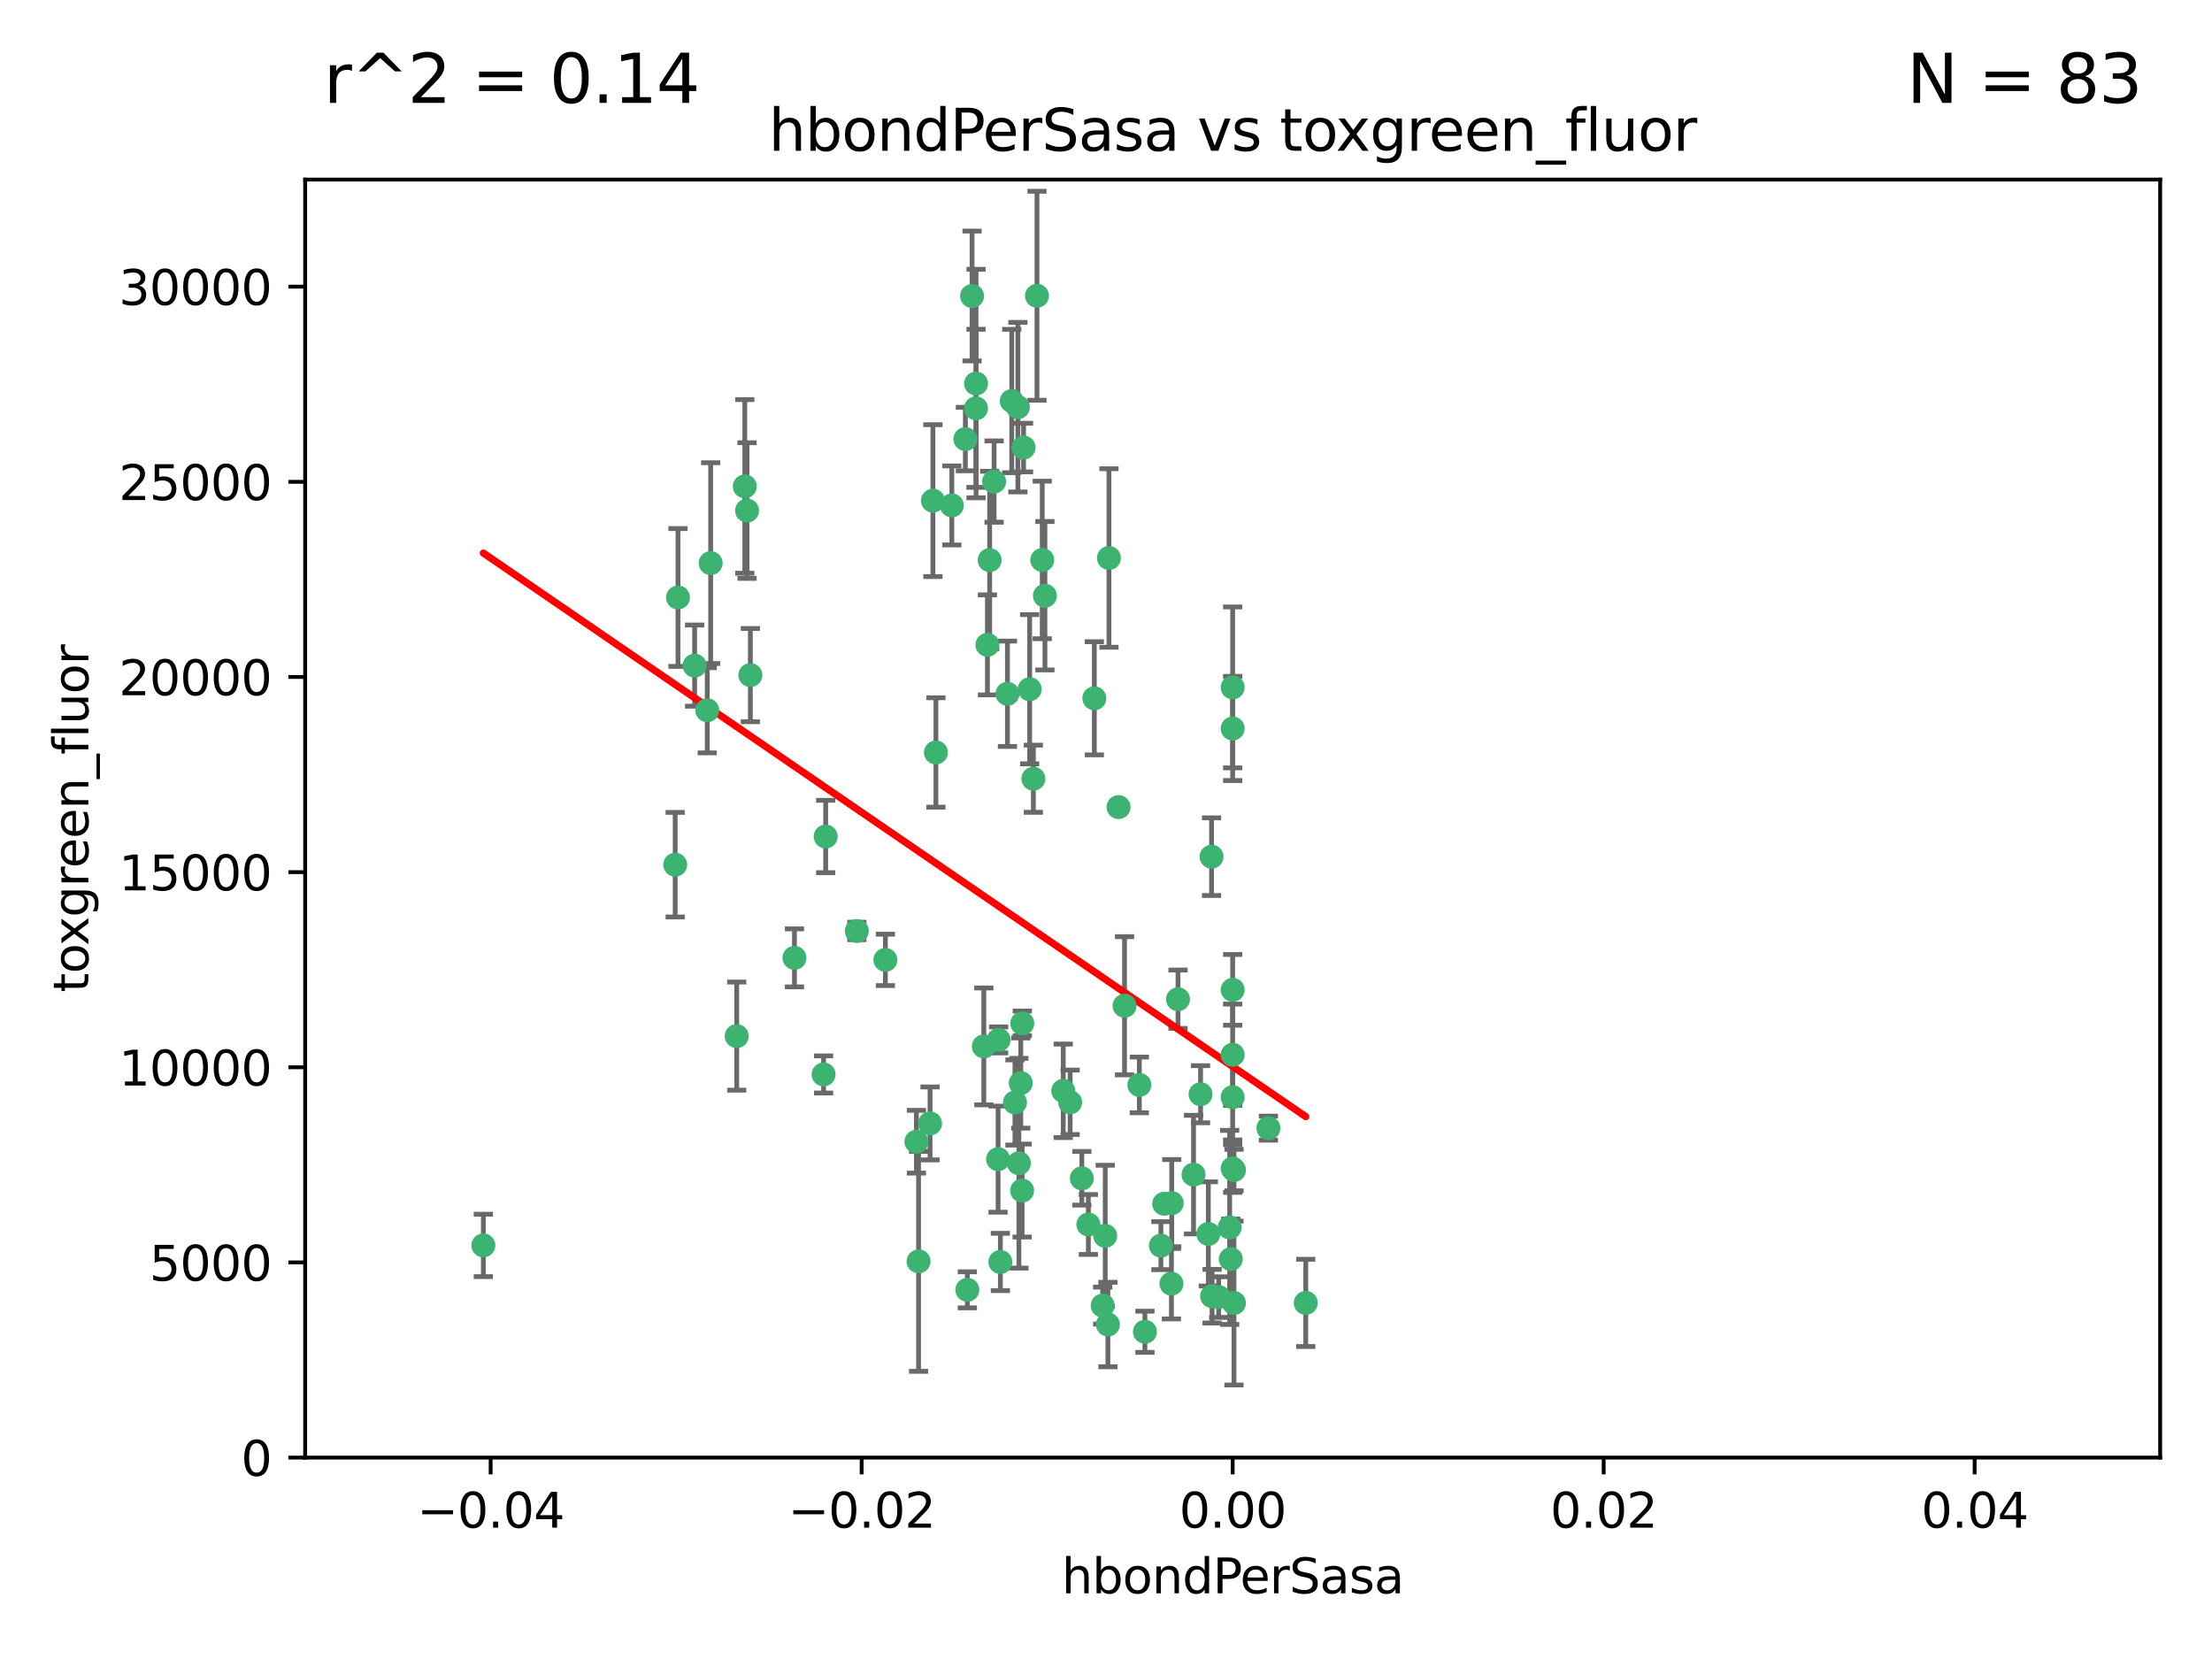 <?xml version="1.0" encoding="utf-8" standalone="no"?>
<!DOCTYPE svg PUBLIC "-//W3C//DTD SVG 1.1//EN"
  "http://www.w3.org/Graphics/SVG/1.1/DTD/svg11.dtd">
<svg xmlns:xlink="http://www.w3.org/1999/xlink" width="460.8pt" height="345.6pt" viewBox="0 0 460.8 345.6" xmlns="http://www.w3.org/2000/svg" version="1.1">
 <defs>
  <style type="text/css">*{stroke-linejoin: round; stroke-linecap: butt}</style>
 </defs>
 <g id="figure_1">
  <g id="patch_1">
   <path d="M 0 345.6 
L 460.8 345.6 
L 460.8 0 
L 0 0 
z
" style="fill: #ffffff"/>
  </g>
  <g id="axes_1">
   <g id="patch_2">
    <path d="M 63.571 303.64 
L 450 303.64 
L 450 37.411 
L 63.571 37.411 
z
" style="fill: #ffffff"/>
   </g>
   <g id="PathCollection_1">
    <defs>
     <path id="md1854a357d" d="M 0 1.118 
C 0.297 1.118 0.581 1 0.791 0.791 
C 1 0.581 1.118 0.297 1.118 0 
C 1.118 -0.297 1 -0.581 0.791 -0.791 
C 0.581 -1 0.297 -1.118 0 -1.118 
C -0.297 -1.118 -0.581 -1 -0.791 -0.791 
C -1 -0.581 -1.118 -0.297 -1.118 0 
C -1.118 0.297 -1 0.581 -0.791 0.791 
C -0.581 1 -0.297 1.118 0 1.118 
z
" style="stroke: #3cb371"/>
    </defs>
    <g clip-path="url(#pa4670e574e)">
     <use xlink:href="#md1854a357d" x="207.091" y="100.319" style="fill: #3cb371; stroke: #3cb371"/>
     <use xlink:href="#md1854a357d" x="216.026" y="61.614" style="fill: #3cb371; stroke: #3cb371"/>
     <use xlink:href="#md1854a357d" x="217.677" y="124.1" style="fill: #3cb371; stroke: #3cb371"/>
     <use xlink:href="#md1854a357d" x="155.626" y="106.358" style="fill: #3cb371; stroke: #3cb371"/>
     <use xlink:href="#md1854a357d" x="203.329" y="79.9" style="fill: #3cb371; stroke: #3cb371"/>
     <use xlink:href="#md1854a357d" x="100.691" y="259.442" style="fill: #3cb371; stroke: #3cb371"/>
     <use xlink:href="#md1854a357d" x="203.319" y="85.062" style="fill: #3cb371; stroke: #3cb371"/>
     <use xlink:href="#md1854a357d" x="156.315" y="140.634" style="fill: #3cb371; stroke: #3cb371"/>
     <use xlink:href="#md1854a357d" x="148.044" y="117.306" style="fill: #3cb371; stroke: #3cb371"/>
     <use xlink:href="#md1854a357d" x="198.284" y="105.288" style="fill: #3cb371; stroke: #3cb371"/>
     <use xlink:href="#md1854a357d" x="155.154" y="101.33" style="fill: #3cb371; stroke: #3cb371"/>
     <use xlink:href="#md1854a357d" x="153.471" y="215.839" style="fill: #3cb371; stroke: #3cb371"/>
     <use xlink:href="#md1854a357d" x="214.498" y="143.574" style="fill: #3cb371; stroke: #3cb371"/>
     <use xlink:href="#md1854a357d" x="212.043" y="84.817" style="fill: #3cb371; stroke: #3cb371"/>
     <use xlink:href="#md1854a357d" x="206.164" y="116.682" style="fill: #3cb371; stroke: #3cb371"/>
     <use xlink:href="#md1854a357d" x="201.107" y="91.463" style="fill: #3cb371; stroke: #3cb371"/>
     <use xlink:href="#md1854a357d" x="210.768" y="83.54" style="fill: #3cb371; stroke: #3cb371"/>
     <use xlink:href="#md1854a357d" x="140.654" y="180.131" style="fill: #3cb371; stroke: #3cb371"/>
     <use xlink:href="#md1854a357d" x="241.838" y="259.488" style="fill: #3cb371; stroke: #3cb371"/>
     <use xlink:href="#md1854a357d" x="147.329" y="147.962" style="fill: #3cb371; stroke: #3cb371"/>
     <use xlink:href="#md1854a357d" x="264.233" y="235.012" style="fill: #3cb371; stroke: #3cb371"/>
     <use xlink:href="#md1854a357d" x="212.255" y="242.324" style="fill: #3cb371; stroke: #3cb371"/>
     <use xlink:href="#md1854a357d" x="213.226" y="93.237" style="fill: #3cb371; stroke: #3cb371"/>
     <use xlink:href="#md1854a357d" x="217.118" y="116.65" style="fill: #3cb371; stroke: #3cb371"/>
     <use xlink:href="#md1854a357d" x="202.496" y="61.664" style="fill: #3cb371; stroke: #3cb371"/>
     <use xlink:href="#md1854a357d" x="209.868" y="144.527" style="fill: #3cb371; stroke: #3cb371"/>
     <use xlink:href="#md1854a357d" x="184.442" y="199.958" style="fill: #3cb371; stroke: #3cb371"/>
     <use xlink:href="#md1854a357d" x="207.916" y="241.471" style="fill: #3cb371; stroke: #3cb371"/>
     <use xlink:href="#md1854a357d" x="165.501" y="199.541" style="fill: #3cb371; stroke: #3cb371"/>
     <use xlink:href="#md1854a357d" x="205.698" y="134.337" style="fill: #3cb371; stroke: #3cb371"/>
     <use xlink:href="#md1854a357d" x="194.344" y="104.293" style="fill: #3cb371; stroke: #3cb371"/>
     <use xlink:href="#md1854a357d" x="194.968" y="156.754" style="fill: #3cb371; stroke: #3cb371"/>
     <use xlink:href="#md1854a357d" x="201.512" y="268.694" style="fill: #3cb371; stroke: #3cb371"/>
     <use xlink:href="#md1854a357d" x="244.095" y="250.635" style="fill: #3cb371; stroke: #3cb371"/>
     <use xlink:href="#md1854a357d" x="144.699" y="138.657" style="fill: #3cb371; stroke: #3cb371"/>
     <use xlink:href="#md1854a357d" x="141.236" y="124.464" style="fill: #3cb371; stroke: #3cb371"/>
     <use xlink:href="#md1854a357d" x="242.524" y="250.767" style="fill: #3cb371; stroke: #3cb371"/>
     <use xlink:href="#md1854a357d" x="230.238" y="257.451" style="fill: #3cb371; stroke: #3cb371"/>
     <use xlink:href="#md1854a357d" x="190.904" y="237.838" style="fill: #3cb371; stroke: #3cb371"/>
     <use xlink:href="#md1854a357d" x="208.395" y="262.896" style="fill: #3cb371; stroke: #3cb371"/>
     <use xlink:href="#md1854a357d" x="172.003" y="174.261" style="fill: #3cb371; stroke: #3cb371"/>
     <use xlink:href="#md1854a357d" x="215.269" y="162.223" style="fill: #3cb371; stroke: #3cb371"/>
     <use xlink:href="#md1854a357d" x="237.346" y="226.007" style="fill: #3cb371; stroke: #3cb371"/>
     <use xlink:href="#md1854a357d" x="252.503" y="270.018" style="fill: #3cb371; stroke: #3cb371"/>
     <use xlink:href="#md1854a357d" x="244.027" y="267.417" style="fill: #3cb371; stroke: #3cb371"/>
     <use xlink:href="#md1854a357d" x="256.397" y="262.293" style="fill: #3cb371; stroke: #3cb371"/>
     <use xlink:href="#md1854a357d" x="238.508" y="277.431" style="fill: #3cb371; stroke: #3cb371"/>
     <use xlink:href="#md1854a357d" x="253.875" y="270.21" style="fill: #3cb371; stroke: #3cb371"/>
     <use xlink:href="#md1854a357d" x="229.709" y="271.976" style="fill: #3cb371; stroke: #3cb371"/>
     <use xlink:href="#md1854a357d" x="204.948" y="217.987" style="fill: #3cb371; stroke: #3cb371"/>
     <use xlink:href="#md1854a357d" x="191.354" y="262.761" style="fill: #3cb371; stroke: #3cb371"/>
     <use xlink:href="#md1854a357d" x="212.925" y="248.016" style="fill: #3cb371; stroke: #3cb371"/>
     <use xlink:href="#md1854a357d" x="221.497" y="227.238" style="fill: #3cb371; stroke: #3cb371"/>
     <use xlink:href="#md1854a357d" x="178.492" y="193.94" style="fill: #3cb371; stroke: #3cb371"/>
     <use xlink:href="#md1854a357d" x="208.035" y="216.63" style="fill: #3cb371; stroke: #3cb371"/>
     <use xlink:href="#md1854a357d" x="230.801" y="275.924" style="fill: #3cb371; stroke: #3cb371"/>
     <use xlink:href="#md1854a357d" x="234.265" y="209.522" style="fill: #3cb371; stroke: #3cb371"/>
     <use xlink:href="#md1854a357d" x="212.966" y="213.19" style="fill: #3cb371; stroke: #3cb371"/>
     <use xlink:href="#md1854a357d" x="256.786" y="206.203" style="fill: #3cb371; stroke: #3cb371"/>
     <use xlink:href="#md1854a357d" x="227.97" y="145.468" style="fill: #3cb371; stroke: #3cb371"/>
     <use xlink:href="#md1854a357d" x="222.931" y="229.628" style="fill: #3cb371; stroke: #3cb371"/>
     <use xlink:href="#md1854a357d" x="252.392" y="178.461" style="fill: #3cb371; stroke: #3cb371"/>
     <use xlink:href="#md1854a357d" x="211.436" y="229.663" style="fill: #3cb371; stroke: #3cb371"/>
     <use xlink:href="#md1854a357d" x="225.369" y="245.459" style="fill: #3cb371; stroke: #3cb371"/>
     <use xlink:href="#md1854a357d" x="233.017" y="168.134" style="fill: #3cb371; stroke: #3cb371"/>
     <use xlink:href="#md1854a357d" x="257.056" y="271.445" style="fill: #3cb371; stroke: #3cb371"/>
     <use xlink:href="#md1854a357d" x="226.725" y="255.08" style="fill: #3cb371; stroke: #3cb371"/>
     <use xlink:href="#md1854a357d" x="256.786" y="219.726" style="fill: #3cb371; stroke: #3cb371"/>
     <use xlink:href="#md1854a357d" x="245.4" y="208.158" style="fill: #3cb371; stroke: #3cb371"/>
     <use xlink:href="#md1854a357d" x="256.159" y="255.69" style="fill: #3cb371; stroke: #3cb371"/>
     <use xlink:href="#md1854a357d" x="250.099" y="227.947" style="fill: #3cb371; stroke: #3cb371"/>
     <use xlink:href="#md1854a357d" x="256.786" y="143.2" style="fill: #3cb371; stroke: #3cb371"/>
     <use xlink:href="#md1854a357d" x="272.013" y="271.416" style="fill: #3cb371; stroke: #3cb371"/>
     <use xlink:href="#md1854a357d" x="231.015" y="116.24" style="fill: #3cb371; stroke: #3cb371"/>
     <use xlink:href="#md1854a357d" x="256.786" y="228.56" style="fill: #3cb371; stroke: #3cb371"/>
     <use xlink:href="#md1854a357d" x="251.718" y="257.051" style="fill: #3cb371; stroke: #3cb371"/>
     <use xlink:href="#md1854a357d" x="256.786" y="243.416" style="fill: #3cb371; stroke: #3cb371"/>
     <use xlink:href="#md1854a357d" x="248.636" y="244.691" style="fill: #3cb371; stroke: #3cb371"/>
     <use xlink:href="#md1854a357d" x="257.069" y="243.742" style="fill: #3cb371; stroke: #3cb371"/>
     <use xlink:href="#md1854a357d" x="212.645" y="225.621" style="fill: #3cb371; stroke: #3cb371"/>
     <use xlink:href="#md1854a357d" x="193.749" y="234.031" style="fill: #3cb371; stroke: #3cb371"/>
     <use xlink:href="#md1854a357d" x="171.569" y="223.827" style="fill: #3cb371; stroke: #3cb371"/>
     <use xlink:href="#md1854a357d" x="256.786" y="151.755" style="fill: #3cb371; stroke: #3cb371"/>
    </g>
   </g>
   <g id="matplotlib.axis_1">
    <g id="xtick_1">
     <g id="line2d_1">
      <defs>
       <path id="ma4c69452d7" d="M 0 0 
L 0 3.5 
" style="stroke: #000000; stroke-width: 0.8"/>
      </defs>
      <g>
       <use xlink:href="#ma4c69452d7" x="102.214" y="303.64" style="stroke: #000000; stroke-width: 0.8"/>
      </g>
     </g>
     <g id="text_1">
      <!-- −0.04 -->
      <g transform="translate(86.891 318.238)scale(0.1 -0.1)">
       <defs>
        <path id="DejaVuSans-2212" d="M 678 2272 
L 4684 2272 
L 4684 1741 
L 678 1741 
L 678 2272 
z
" transform="scale(0.016)"/>
        <path id="DejaVuSans-30" d="M 2034 4250 
Q 1547 4250 1301 3770 
Q 1056 3291 1056 2328 
Q 1056 1369 1301 889 
Q 1547 409 2034 409 
Q 2525 409 2770 889 
Q 3016 1369 3016 2328 
Q 3016 3291 2770 3770 
Q 2525 4250 2034 4250 
z
M 2034 4750 
Q 2819 4750 3233 4129 
Q 3647 3509 3647 2328 
Q 3647 1150 3233 529 
Q 2819 -91 2034 -91 
Q 1250 -91 836 529 
Q 422 1150 422 2328 
Q 422 3509 836 4129 
Q 1250 4750 2034 4750 
z
" transform="scale(0.016)"/>
        <path id="DejaVuSans-2e" d="M 684 794 
L 1344 794 
L 1344 0 
L 684 0 
L 684 794 
z
" transform="scale(0.016)"/>
        <path id="DejaVuSans-34" d="M 2419 4116 
L 825 1625 
L 2419 1625 
L 2419 4116 
z
M 2253 4666 
L 3047 4666 
L 3047 1625 
L 3713 1625 
L 3713 1100 
L 3047 1100 
L 3047 0 
L 2419 0 
L 2419 1100 
L 313 1100 
L 313 1709 
L 2253 4666 
z
" transform="scale(0.016)"/>
       </defs>
       <use xlink:href="#DejaVuSans-2212"/>
       <use xlink:href="#DejaVuSans-30" x="83.789"/>
       <use xlink:href="#DejaVuSans-2e" x="147.412"/>
       <use xlink:href="#DejaVuSans-30" x="179.199"/>
       <use xlink:href="#DejaVuSans-34" x="242.822"/>
      </g>
     </g>
    </g>
    <g id="xtick_2">
     <g id="line2d_2">
      <g>
       <use xlink:href="#ma4c69452d7" x="179.5" y="303.64" style="stroke: #000000; stroke-width: 0.8"/>
      </g>
     </g>
     <g id="text_2">
      <!-- −0.02 -->
      <g transform="translate(164.177 318.238)scale(0.1 -0.1)">
       <defs>
        <path id="DejaVuSans-32" d="M 1228 531 
L 3431 531 
L 3431 0 
L 469 0 
L 469 531 
Q 828 903 1448 1529 
Q 2069 2156 2228 2338 
Q 2531 2678 2651 2914 
Q 2772 3150 2772 3378 
Q 2772 3750 2511 3984 
Q 2250 4219 1831 4219 
Q 1534 4219 1204 4116 
Q 875 4013 500 3803 
L 500 4441 
Q 881 4594 1212 4672 
Q 1544 4750 1819 4750 
Q 2544 4750 2975 4387 
Q 3406 4025 3406 3419 
Q 3406 3131 3298 2873 
Q 3191 2616 2906 2266 
Q 2828 2175 2409 1742 
Q 1991 1309 1228 531 
z
" transform="scale(0.016)"/>
       </defs>
       <use xlink:href="#DejaVuSans-2212"/>
       <use xlink:href="#DejaVuSans-30" x="83.789"/>
       <use xlink:href="#DejaVuSans-2e" x="147.412"/>
       <use xlink:href="#DejaVuSans-30" x="179.199"/>
       <use xlink:href="#DejaVuSans-32" x="242.822"/>
      </g>
     </g>
    </g>
    <g id="xtick_3">
     <g id="line2d_3">
      <g>
       <use xlink:href="#ma4c69452d7" x="256.786" y="303.64" style="stroke: #000000; stroke-width: 0.8"/>
      </g>
     </g>
     <g id="text_3">
      <!-- 0.00 -->
      <g transform="translate(245.653 318.238)scale(0.1 -0.1)">
       <use xlink:href="#DejaVuSans-30"/>
       <use xlink:href="#DejaVuSans-2e" x="63.623"/>
       <use xlink:href="#DejaVuSans-30" x="95.41"/>
       <use xlink:href="#DejaVuSans-30" x="159.033"/>
      </g>
     </g>
    </g>
    <g id="xtick_4">
     <g id="line2d_4">
      <g>
       <use xlink:href="#ma4c69452d7" x="334.071" y="303.64" style="stroke: #000000; stroke-width: 0.8"/>
      </g>
     </g>
     <g id="text_4">
      <!-- 0.02 -->
      <g transform="translate(322.939 318.238)scale(0.1 -0.1)">
       <use xlink:href="#DejaVuSans-30"/>
       <use xlink:href="#DejaVuSans-2e" x="63.623"/>
       <use xlink:href="#DejaVuSans-30" x="95.41"/>
       <use xlink:href="#DejaVuSans-32" x="159.033"/>
      </g>
     </g>
    </g>
    <g id="xtick_5">
     <g id="line2d_5">
      <g>
       <use xlink:href="#ma4c69452d7" x="411.357" y="303.64" style="stroke: #000000; stroke-width: 0.8"/>
      </g>
     </g>
     <g id="text_5">
      <!-- 0.04 -->
      <g transform="translate(400.224 318.238)scale(0.1 -0.1)">
       <use xlink:href="#DejaVuSans-30"/>
       <use xlink:href="#DejaVuSans-2e" x="63.623"/>
       <use xlink:href="#DejaVuSans-30" x="95.41"/>
       <use xlink:href="#DejaVuSans-34" x="159.033"/>
      </g>
     </g>
    </g>
    <g id="text_6">
     <!-- hbondPerSasa -->
     <g transform="translate(221.168 331.917)scale(0.1 -0.1)">
      <defs>
       <path id="DejaVuSans-68" d="M 3513 2113 
L 3513 0 
L 2938 0 
L 2938 2094 
Q 2938 2591 2744 2837 
Q 2550 3084 2163 3084 
Q 1697 3084 1428 2787 
Q 1159 2491 1159 1978 
L 1159 0 
L 581 0 
L 581 4863 
L 1159 4863 
L 1159 2956 
Q 1366 3272 1645 3428 
Q 1925 3584 2291 3584 
Q 2894 3584 3203 3211 
Q 3513 2838 3513 2113 
z
" transform="scale(0.016)"/>
       <path id="DejaVuSans-62" d="M 3116 1747 
Q 3116 2381 2855 2742 
Q 2594 3103 2138 3103 
Q 1681 3103 1420 2742 
Q 1159 2381 1159 1747 
Q 1159 1113 1420 752 
Q 1681 391 2138 391 
Q 2594 391 2855 752 
Q 3116 1113 3116 1747 
z
M 1159 2969 
Q 1341 3281 1617 3432 
Q 1894 3584 2278 3584 
Q 2916 3584 3314 3078 
Q 3713 2572 3713 1747 
Q 3713 922 3314 415 
Q 2916 -91 2278 -91 
Q 1894 -91 1617 61 
Q 1341 213 1159 525 
L 1159 0 
L 581 0 
L 581 4863 
L 1159 4863 
L 1159 2969 
z
" transform="scale(0.016)"/>
       <path id="DejaVuSans-6f" d="M 1959 3097 
Q 1497 3097 1228 2736 
Q 959 2375 959 1747 
Q 959 1119 1226 758 
Q 1494 397 1959 397 
Q 2419 397 2687 759 
Q 2956 1122 2956 1747 
Q 2956 2369 2687 2733 
Q 2419 3097 1959 3097 
z
M 1959 3584 
Q 2709 3584 3137 3096 
Q 3566 2609 3566 1747 
Q 3566 888 3137 398 
Q 2709 -91 1959 -91 
Q 1206 -91 779 398 
Q 353 888 353 1747 
Q 353 2609 779 3096 
Q 1206 3584 1959 3584 
z
" transform="scale(0.016)"/>
       <path id="DejaVuSans-6e" d="M 3513 2113 
L 3513 0 
L 2938 0 
L 2938 2094 
Q 2938 2591 2744 2837 
Q 2550 3084 2163 3084 
Q 1697 3084 1428 2787 
Q 1159 2491 1159 1978 
L 1159 0 
L 581 0 
L 581 3500 
L 1159 3500 
L 1159 2956 
Q 1366 3272 1645 3428 
Q 1925 3584 2291 3584 
Q 2894 3584 3203 3211 
Q 3513 2838 3513 2113 
z
" transform="scale(0.016)"/>
       <path id="DejaVuSans-64" d="M 2906 2969 
L 2906 4863 
L 3481 4863 
L 3481 0 
L 2906 0 
L 2906 525 
Q 2725 213 2448 61 
Q 2172 -91 1784 -91 
Q 1150 -91 751 415 
Q 353 922 353 1747 
Q 353 2572 751 3078 
Q 1150 3584 1784 3584 
Q 2172 3584 2448 3432 
Q 2725 3281 2906 2969 
z
M 947 1747 
Q 947 1113 1208 752 
Q 1469 391 1925 391 
Q 2381 391 2643 752 
Q 2906 1113 2906 1747 
Q 2906 2381 2643 2742 
Q 2381 3103 1925 3103 
Q 1469 3103 1208 2742 
Q 947 2381 947 1747 
z
" transform="scale(0.016)"/>
       <path id="DejaVuSans-50" d="M 1259 4147 
L 1259 2394 
L 2053 2394 
Q 2494 2394 2734 2622 
Q 2975 2850 2975 3272 
Q 2975 3691 2734 3919 
Q 2494 4147 2053 4147 
L 1259 4147 
z
M 628 4666 
L 2053 4666 
Q 2838 4666 3239 4311 
Q 3641 3956 3641 3272 
Q 3641 2581 3239 2228 
Q 2838 1875 2053 1875 
L 1259 1875 
L 1259 0 
L 628 0 
L 628 4666 
z
" transform="scale(0.016)"/>
       <path id="DejaVuSans-65" d="M 3597 1894 
L 3597 1613 
L 953 1613 
Q 991 1019 1311 708 
Q 1631 397 2203 397 
Q 2534 397 2845 478 
Q 3156 559 3463 722 
L 3463 178 
Q 3153 47 2828 -22 
Q 2503 -91 2169 -91 
Q 1331 -91 842 396 
Q 353 884 353 1716 
Q 353 2575 817 3079 
Q 1281 3584 2069 3584 
Q 2775 3584 3186 3129 
Q 3597 2675 3597 1894 
z
M 3022 2063 
Q 3016 2534 2758 2815 
Q 2500 3097 2075 3097 
Q 1594 3097 1305 2825 
Q 1016 2553 972 2059 
L 3022 2063 
z
" transform="scale(0.016)"/>
       <path id="DejaVuSans-72" d="M 2631 2963 
Q 2534 3019 2420 3045 
Q 2306 3072 2169 3072 
Q 1681 3072 1420 2755 
Q 1159 2438 1159 1844 
L 1159 0 
L 581 0 
L 581 3500 
L 1159 3500 
L 1159 2956 
Q 1341 3275 1631 3429 
Q 1922 3584 2338 3584 
Q 2397 3584 2469 3576 
Q 2541 3569 2628 3553 
L 2631 2963 
z
" transform="scale(0.016)"/>
       <path id="DejaVuSans-53" d="M 3425 4513 
L 3425 3897 
Q 3066 4069 2747 4153 
Q 2428 4238 2131 4238 
Q 1616 4238 1336 4038 
Q 1056 3838 1056 3469 
Q 1056 3159 1242 3001 
Q 1428 2844 1947 2747 
L 2328 2669 
Q 3034 2534 3370 2195 
Q 3706 1856 3706 1288 
Q 3706 609 3251 259 
Q 2797 -91 1919 -91 
Q 1588 -91 1214 -16 
Q 841 59 441 206 
L 441 856 
Q 825 641 1194 531 
Q 1563 422 1919 422 
Q 2459 422 2753 634 
Q 3047 847 3047 1241 
Q 3047 1584 2836 1778 
Q 2625 1972 2144 2069 
L 1759 2144 
Q 1053 2284 737 2584 
Q 422 2884 422 3419 
Q 422 4038 858 4394 
Q 1294 4750 2059 4750 
Q 2388 4750 2728 4690 
Q 3069 4631 3425 4513 
z
" transform="scale(0.016)"/>
       <path id="DejaVuSans-61" d="M 2194 1759 
Q 1497 1759 1228 1600 
Q 959 1441 959 1056 
Q 959 750 1161 570 
Q 1363 391 1709 391 
Q 2188 391 2477 730 
Q 2766 1069 2766 1631 
L 2766 1759 
L 2194 1759 
z
M 3341 1997 
L 3341 0 
L 2766 0 
L 2766 531 
Q 2569 213 2275 61 
Q 1981 -91 1556 -91 
Q 1019 -91 701 211 
Q 384 513 384 1019 
Q 384 1609 779 1909 
Q 1175 2209 1959 2209 
L 2766 2209 
L 2766 2266 
Q 2766 2663 2505 2880 
Q 2244 3097 1772 3097 
Q 1472 3097 1187 3025 
Q 903 2953 641 2809 
L 641 3341 
Q 956 3463 1253 3523 
Q 1550 3584 1831 3584 
Q 2591 3584 2966 3190 
Q 3341 2797 3341 1997 
z
" transform="scale(0.016)"/>
       <path id="DejaVuSans-73" d="M 2834 3397 
L 2834 2853 
Q 2591 2978 2328 3040 
Q 2066 3103 1784 3103 
Q 1356 3103 1142 2972 
Q 928 2841 928 2578 
Q 928 2378 1081 2264 
Q 1234 2150 1697 2047 
L 1894 2003 
Q 2506 1872 2764 1633 
Q 3022 1394 3022 966 
Q 3022 478 2636 193 
Q 2250 -91 1575 -91 
Q 1294 -91 989 -36 
Q 684 19 347 128 
L 347 722 
Q 666 556 975 473 
Q 1284 391 1588 391 
Q 1994 391 2212 530 
Q 2431 669 2431 922 
Q 2431 1156 2273 1281 
Q 2116 1406 1581 1522 
L 1381 1569 
Q 847 1681 609 1914 
Q 372 2147 372 2553 
Q 372 3047 722 3315 
Q 1072 3584 1716 3584 
Q 2034 3584 2315 3537 
Q 2597 3491 2834 3397 
z
" transform="scale(0.016)"/>
      </defs>
      <use xlink:href="#DejaVuSans-68"/>
      <use xlink:href="#DejaVuSans-62" x="63.379"/>
      <use xlink:href="#DejaVuSans-6f" x="126.855"/>
      <use xlink:href="#DejaVuSans-6e" x="188.037"/>
      <use xlink:href="#DejaVuSans-64" x="251.416"/>
      <use xlink:href="#DejaVuSans-50" x="314.893"/>
      <use xlink:href="#DejaVuSans-65" x="371.57"/>
      <use xlink:href="#DejaVuSans-72" x="433.094"/>
      <use xlink:href="#DejaVuSans-53" x="474.207"/>
      <use xlink:href="#DejaVuSans-61" x="537.684"/>
      <use xlink:href="#DejaVuSans-73" x="598.963"/>
      <use xlink:href="#DejaVuSans-61" x="651.062"/>
     </g>
    </g>
   </g>
   <g id="matplotlib.axis_2">
    <g id="ytick_1">
     <g id="line2d_6">
      <defs>
       <path id="m6564cada63" d="M 0 0 
L -3.5 0 
" style="stroke: #000000; stroke-width: 0.8"/>
      </defs>
      <g>
       <use xlink:href="#m6564cada63" x="63.571" y="303.64" style="stroke: #000000; stroke-width: 0.8"/>
      </g>
     </g>
     <g id="text_7">
      <!-- 0 -->
      <g transform="translate(50.209 307.439)scale(0.1 -0.1)">
       <use xlink:href="#DejaVuSans-30"/>
      </g>
     </g>
    </g>
    <g id="ytick_2">
     <g id="line2d_7">
      <g>
       <use xlink:href="#m6564cada63" x="63.571" y="262.986" style="stroke: #000000; stroke-width: 0.8"/>
      </g>
     </g>
     <g id="text_8">
      <!-- 5000 -->
      <g transform="translate(31.121 266.786)scale(0.1 -0.1)">
       <defs>
        <path id="DejaVuSans-35" d="M 691 4666 
L 3169 4666 
L 3169 4134 
L 1269 4134 
L 1269 2991 
Q 1406 3038 1543 3061 
Q 1681 3084 1819 3084 
Q 2600 3084 3056 2656 
Q 3513 2228 3513 1497 
Q 3513 744 3044 326 
Q 2575 -91 1722 -91 
Q 1428 -91 1123 -41 
Q 819 9 494 109 
L 494 744 
Q 775 591 1075 516 
Q 1375 441 1709 441 
Q 2250 441 2565 725 
Q 2881 1009 2881 1497 
Q 2881 1984 2565 2268 
Q 2250 2553 1709 2553 
Q 1456 2553 1204 2497 
Q 953 2441 691 2322 
L 691 4666 
z
" transform="scale(0.016)"/>
       </defs>
       <use xlink:href="#DejaVuSans-35"/>
       <use xlink:href="#DejaVuSans-30" x="63.623"/>
       <use xlink:href="#DejaVuSans-30" x="127.246"/>
       <use xlink:href="#DejaVuSans-30" x="190.869"/>
      </g>
     </g>
    </g>
    <g id="ytick_3">
     <g id="line2d_8">
      <g>
       <use xlink:href="#m6564cada63" x="63.571" y="222.333" style="stroke: #000000; stroke-width: 0.8"/>
      </g>
     </g>
     <g id="text_9">
      <!-- 10000 -->
      <g transform="translate(24.759 226.132)scale(0.1 -0.1)">
       <defs>
        <path id="DejaVuSans-31" d="M 794 531 
L 1825 531 
L 1825 4091 
L 703 3866 
L 703 4441 
L 1819 4666 
L 2450 4666 
L 2450 531 
L 3481 531 
L 3481 0 
L 794 0 
L 794 531 
z
" transform="scale(0.016)"/>
       </defs>
       <use xlink:href="#DejaVuSans-31"/>
       <use xlink:href="#DejaVuSans-30" x="63.623"/>
       <use xlink:href="#DejaVuSans-30" x="127.246"/>
       <use xlink:href="#DejaVuSans-30" x="190.869"/>
       <use xlink:href="#DejaVuSans-30" x="254.492"/>
      </g>
     </g>
    </g>
    <g id="ytick_4">
     <g id="line2d_9">
      <g>
       <use xlink:href="#m6564cada63" x="63.571" y="181.679" style="stroke: #000000; stroke-width: 0.8"/>
      </g>
     </g>
     <g id="text_10">
      <!-- 15000 -->
      <g transform="translate(24.759 185.478)scale(0.1 -0.1)">
       <use xlink:href="#DejaVuSans-31"/>
       <use xlink:href="#DejaVuSans-35" x="63.623"/>
       <use xlink:href="#DejaVuSans-30" x="127.246"/>
       <use xlink:href="#DejaVuSans-30" x="190.869"/>
       <use xlink:href="#DejaVuSans-30" x="254.492"/>
      </g>
     </g>
    </g>
    <g id="ytick_5">
     <g id="line2d_10">
      <g>
       <use xlink:href="#m6564cada63" x="63.571" y="141.026" style="stroke: #000000; stroke-width: 0.8"/>
      </g>
     </g>
     <g id="text_11">
      <!-- 20000 -->
      <g transform="translate(24.759 144.825)scale(0.1 -0.1)">
       <use xlink:href="#DejaVuSans-32"/>
       <use xlink:href="#DejaVuSans-30" x="63.623"/>
       <use xlink:href="#DejaVuSans-30" x="127.246"/>
       <use xlink:href="#DejaVuSans-30" x="190.869"/>
       <use xlink:href="#DejaVuSans-30" x="254.492"/>
      </g>
     </g>
    </g>
    <g id="ytick_6">
     <g id="line2d_11">
      <g>
       <use xlink:href="#m6564cada63" x="63.571" y="100.372" style="stroke: #000000; stroke-width: 0.8"/>
      </g>
     </g>
     <g id="text_12">
      <!-- 25000 -->
      <g transform="translate(24.759 104.171)scale(0.1 -0.1)">
       <use xlink:href="#DejaVuSans-32"/>
       <use xlink:href="#DejaVuSans-35" x="63.623"/>
       <use xlink:href="#DejaVuSans-30" x="127.246"/>
       <use xlink:href="#DejaVuSans-30" x="190.869"/>
       <use xlink:href="#DejaVuSans-30" x="254.492"/>
      </g>
     </g>
    </g>
    <g id="ytick_7">
     <g id="line2d_12">
      <g>
       <use xlink:href="#m6564cada63" x="63.571" y="59.718" style="stroke: #000000; stroke-width: 0.8"/>
      </g>
     </g>
     <g id="text_13">
      <!-- 30000 -->
      <g transform="translate(24.759 63.518)scale(0.1 -0.1)">
       <defs>
        <path id="DejaVuSans-33" d="M 2597 2516 
Q 3050 2419 3304 2112 
Q 3559 1806 3559 1356 
Q 3559 666 3084 287 
Q 2609 -91 1734 -91 
Q 1441 -91 1130 -33 
Q 819 25 488 141 
L 488 750 
Q 750 597 1062 519 
Q 1375 441 1716 441 
Q 2309 441 2620 675 
Q 2931 909 2931 1356 
Q 2931 1769 2642 2001 
Q 2353 2234 1838 2234 
L 1294 2234 
L 1294 2753 
L 1863 2753 
Q 2328 2753 2575 2939 
Q 2822 3125 2822 3475 
Q 2822 3834 2567 4026 
Q 2313 4219 1838 4219 
Q 1578 4219 1281 4162 
Q 984 4106 628 3988 
L 628 4550 
Q 988 4650 1302 4700 
Q 1616 4750 1894 4750 
Q 2613 4750 3031 4423 
Q 3450 4097 3450 3541 
Q 3450 3153 3228 2886 
Q 3006 2619 2597 2516 
z
" transform="scale(0.016)"/>
       </defs>
       <use xlink:href="#DejaVuSans-33"/>
       <use xlink:href="#DejaVuSans-30" x="63.623"/>
       <use xlink:href="#DejaVuSans-30" x="127.246"/>
       <use xlink:href="#DejaVuSans-30" x="190.869"/>
       <use xlink:href="#DejaVuSans-30" x="254.492"/>
      </g>
     </g>
    </g>
    <g id="text_14">
     <!-- toxgreen_fluor -->
     <g transform="translate(18.401 206.72)rotate(-90)scale(0.1 -0.1)">
      <defs>
       <path id="DejaVuSans-74" d="M 1172 4494 
L 1172 3500 
L 2356 3500 
L 2356 3053 
L 1172 3053 
L 1172 1153 
Q 1172 725 1289 603 
Q 1406 481 1766 481 
L 2356 481 
L 2356 0 
L 1766 0 
Q 1100 0 847 248 
Q 594 497 594 1153 
L 594 3053 
L 172 3053 
L 172 3500 
L 594 3500 
L 594 4494 
L 1172 4494 
z
" transform="scale(0.016)"/>
       <path id="DejaVuSans-78" d="M 3513 3500 
L 2247 1797 
L 3578 0 
L 2900 0 
L 1881 1375 
L 863 0 
L 184 0 
L 1544 1831 
L 300 3500 
L 978 3500 
L 1906 2253 
L 2834 3500 
L 3513 3500 
z
" transform="scale(0.016)"/>
       <path id="DejaVuSans-67" d="M 2906 1791 
Q 2906 2416 2648 2759 
Q 2391 3103 1925 3103 
Q 1463 3103 1205 2759 
Q 947 2416 947 1791 
Q 947 1169 1205 825 
Q 1463 481 1925 481 
Q 2391 481 2648 825 
Q 2906 1169 2906 1791 
z
M 3481 434 
Q 3481 -459 3084 -895 
Q 2688 -1331 1869 -1331 
Q 1566 -1331 1297 -1286 
Q 1028 -1241 775 -1147 
L 775 -588 
Q 1028 -725 1275 -790 
Q 1522 -856 1778 -856 
Q 2344 -856 2625 -561 
Q 2906 -266 2906 331 
L 2906 616 
Q 2728 306 2450 153 
Q 2172 0 1784 0 
Q 1141 0 747 490 
Q 353 981 353 1791 
Q 353 2603 747 3093 
Q 1141 3584 1784 3584 
Q 2172 3584 2450 3431 
Q 2728 3278 2906 2969 
L 2906 3500 
L 3481 3500 
L 3481 434 
z
" transform="scale(0.016)"/>
       <path id="DejaVuSans-5f" d="M 3263 -1063 
L 3263 -1509 
L -63 -1509 
L -63 -1063 
L 3263 -1063 
z
" transform="scale(0.016)"/>
       <path id="DejaVuSans-66" d="M 2375 4863 
L 2375 4384 
L 1825 4384 
Q 1516 4384 1395 4259 
Q 1275 4134 1275 3809 
L 1275 3500 
L 2222 3500 
L 2222 3053 
L 1275 3053 
L 1275 0 
L 697 0 
L 697 3053 
L 147 3053 
L 147 3500 
L 697 3500 
L 697 3744 
Q 697 4328 969 4595 
Q 1241 4863 1831 4863 
L 2375 4863 
z
" transform="scale(0.016)"/>
       <path id="DejaVuSans-6c" d="M 603 4863 
L 1178 4863 
L 1178 0 
L 603 0 
L 603 4863 
z
" transform="scale(0.016)"/>
       <path id="DejaVuSans-75" d="M 544 1381 
L 544 3500 
L 1119 3500 
L 1119 1403 
Q 1119 906 1312 657 
Q 1506 409 1894 409 
Q 2359 409 2629 706 
Q 2900 1003 2900 1516 
L 2900 3500 
L 3475 3500 
L 3475 0 
L 2900 0 
L 2900 538 
Q 2691 219 2414 64 
Q 2138 -91 1772 -91 
Q 1169 -91 856 284 
Q 544 659 544 1381 
z
M 1991 3584 
L 1991 3584 
z
" transform="scale(0.016)"/>
      </defs>
      <use xlink:href="#DejaVuSans-74"/>
      <use xlink:href="#DejaVuSans-6f" x="39.209"/>
      <use xlink:href="#DejaVuSans-78" x="97.266"/>
      <use xlink:href="#DejaVuSans-67" x="156.445"/>
      <use xlink:href="#DejaVuSans-72" x="219.922"/>
      <use xlink:href="#DejaVuSans-65" x="258.785"/>
      <use xlink:href="#DejaVuSans-65" x="320.309"/>
      <use xlink:href="#DejaVuSans-6e" x="381.832"/>
      <use xlink:href="#DejaVuSans-5f" x="445.211"/>
      <use xlink:href="#DejaVuSans-66" x="495.211"/>
      <use xlink:href="#DejaVuSans-6c" x="530.416"/>
      <use xlink:href="#DejaVuSans-75" x="558.199"/>
      <use xlink:href="#DejaVuSans-6f" x="621.578"/>
      <use xlink:href="#DejaVuSans-72" x="682.76"/>
     </g>
    </g>
   </g>
   <g id="LineCollection_1">
    <path d="M 207.091 108.787 
L 207.091 91.852 
" clip-path="url(#pa4670e574e)" style="fill: none; stroke: #696969"/>
    <path d="M 216.026 83.38 
L 216.026 39.848 
" clip-path="url(#pa4670e574e)" style="fill: none; stroke: #696969"/>
    <path d="M 217.677 139.562 
L 217.677 108.638 
" clip-path="url(#pa4670e574e)" style="fill: none; stroke: #696969"/>
    <path d="M 155.626 120.489 
L 155.626 92.227 
" clip-path="url(#pa4670e574e)" style="fill: none; stroke: #696969"/>
    <path d="M 203.329 103.698 
L 203.329 56.102 
" clip-path="url(#pa4670e574e)" style="fill: none; stroke: #696969"/>
    <path d="M 100.691 265.941 
L 100.691 252.944 
" clip-path="url(#pa4670e574e)" style="fill: none; stroke: #696969"/>
    <path d="M 203.319 101.528 
L 203.319 68.595 
" clip-path="url(#pa4670e574e)" style="fill: none; stroke: #696969"/>
    <path d="M 156.315 150.349 
L 156.315 130.92 
" clip-path="url(#pa4670e574e)" style="fill: none; stroke: #696969"/>
    <path d="M 148.044 138.218 
L 148.044 96.393 
" clip-path="url(#pa4670e574e)" style="fill: none; stroke: #696969"/>
    <path d="M 198.284 113.522 
L 198.284 97.054 
" clip-path="url(#pa4670e574e)" style="fill: none; stroke: #696969"/>
    <path d="M 155.154 119.415 
L 155.154 83.245 
" clip-path="url(#pa4670e574e)" style="fill: none; stroke: #696969"/>
    <path d="M 153.471 227.104 
L 153.471 204.574 
" clip-path="url(#pa4670e574e)" style="fill: none; stroke: #696969"/>
    <path d="M 214.498 159.116 
L 214.498 128.031 
" clip-path="url(#pa4670e574e)" style="fill: none; stroke: #696969"/>
    <path d="M 212.043 102.476 
L 212.043 67.157 
" clip-path="url(#pa4670e574e)" style="fill: none; stroke: #696969"/>
    <path d="M 206.164 135.19 
L 206.164 98.175 
" clip-path="url(#pa4670e574e)" style="fill: none; stroke: #696969"/>
    <path d="M 201.107 98.075 
L 201.107 84.85 
" clip-path="url(#pa4670e574e)" style="fill: none; stroke: #696969"/>
    <path d="M 210.768 98.468 
L 210.768 68.613 
" clip-path="url(#pa4670e574e)" style="fill: none; stroke: #696969"/>
    <path d="M 140.654 191.021 
L 140.654 169.24 
" clip-path="url(#pa4670e574e)" style="fill: none; stroke: #696969"/>
    <path d="M 241.838 264.487 
L 241.838 254.489 
" clip-path="url(#pa4670e574e)" style="fill: none; stroke: #696969"/>
    <path d="M 147.329 156.838 
L 147.329 139.086 
" clip-path="url(#pa4670e574e)" style="fill: none; stroke: #696969"/>
    <path d="M 264.233 237.516 
L 264.233 232.507 
" clip-path="url(#pa4670e574e)" style="fill: none; stroke: #696969"/>
    <path d="M 212.255 264.166 
L 212.255 220.481 
" clip-path="url(#pa4670e574e)" style="fill: none; stroke: #696969"/>
    <path d="M 213.226 98.3 
L 213.226 88.175 
" clip-path="url(#pa4670e574e)" style="fill: none; stroke: #696969"/>
    <path d="M 217.118 133.058 
L 217.118 100.243 
" clip-path="url(#pa4670e574e)" style="fill: none; stroke: #696969"/>
    <path d="M 202.496 75.185 
L 202.496 48.142 
" clip-path="url(#pa4670e574e)" style="fill: none; stroke: #696969"/>
    <path d="M 209.868 155.498 
L 209.868 133.556 
" clip-path="url(#pa4670e574e)" style="fill: none; stroke: #696969"/>
    <path d="M 184.442 205.31 
L 184.442 194.605 
" clip-path="url(#pa4670e574e)" style="fill: none; stroke: #696969"/>
    <path d="M 207.916 252.525 
L 207.916 230.416 
" clip-path="url(#pa4670e574e)" style="fill: none; stroke: #696969"/>
    <path d="M 165.501 205.585 
L 165.501 193.497 
" clip-path="url(#pa4670e574e)" style="fill: none; stroke: #696969"/>
    <path d="M 205.698 144.76 
L 205.698 123.915 
" clip-path="url(#pa4670e574e)" style="fill: none; stroke: #696969"/>
    <path d="M 194.344 120.111 
L 194.344 88.475 
" clip-path="url(#pa4670e574e)" style="fill: none; stroke: #696969"/>
    <path d="M 194.968 168.148 
L 194.968 145.359 
" clip-path="url(#pa4670e574e)" style="fill: none; stroke: #696969"/>
    <path d="M 201.512 272.448 
L 201.512 264.94 
" clip-path="url(#pa4670e574e)" style="fill: none; stroke: #696969"/>
    <path d="M 244.095 259.717 
L 244.095 241.553 
" clip-path="url(#pa4670e574e)" style="fill: none; stroke: #696969"/>
    <path d="M 144.699 147.112 
L 144.699 130.202 
" clip-path="url(#pa4670e574e)" style="fill: none; stroke: #696969"/>
    <path d="M 141.236 138.816 
L 141.236 110.112 
" clip-path="url(#pa4670e574e)" style="fill: none; stroke: #696969"/>
    <path d="M 242.524 251.458 
L 242.524 250.077 
" clip-path="url(#pa4670e574e)" style="fill: none; stroke: #696969"/>
    <path d="M 230.238 272.157 
L 230.238 242.746 
" clip-path="url(#pa4670e574e)" style="fill: none; stroke: #696969"/>
    <path d="M 190.904 244.374 
L 190.904 231.301 
" clip-path="url(#pa4670e574e)" style="fill: none; stroke: #696969"/>
    <path d="M 208.395 268.864 
L 208.395 256.927 
" clip-path="url(#pa4670e574e)" style="fill: none; stroke: #696969"/>
    <path d="M 172.003 181.8 
L 172.003 166.721 
" clip-path="url(#pa4670e574e)" style="fill: none; stroke: #696969"/>
    <path d="M 215.269 169.217 
L 215.269 155.229 
" clip-path="url(#pa4670e574e)" style="fill: none; stroke: #696969"/>
    <path d="M 237.346 231.811 
L 237.346 220.203 
" clip-path="url(#pa4670e574e)" style="fill: none; stroke: #696969"/>
    <path d="M 252.503 275.607 
L 252.503 264.429 
" clip-path="url(#pa4670e574e)" style="fill: none; stroke: #696969"/>
    <path d="M 244.027 274.752 
L 244.027 260.081 
" clip-path="url(#pa4670e574e)" style="fill: none; stroke: #696969"/>
    <path d="M 256.397 270.647 
L 256.397 253.939 
" clip-path="url(#pa4670e574e)" style="fill: none; stroke: #696969"/>
    <path d="M 238.508 281.719 
L 238.508 273.143 
" clip-path="url(#pa4670e574e)" style="fill: none; stroke: #696969"/>
    <path d="M 253.875 274.44 
L 253.875 265.981 
" clip-path="url(#pa4670e574e)" style="fill: none; stroke: #696969"/>
    <path d="M 229.709 275.827 
L 229.709 268.125 
" clip-path="url(#pa4670e574e)" style="fill: none; stroke: #696969"/>
    <path d="M 204.948 230.162 
L 204.948 205.812 
" clip-path="url(#pa4670e574e)" style="fill: none; stroke: #696969"/>
    <path d="M 191.354 285.673 
L 191.354 239.849 
" clip-path="url(#pa4670e574e)" style="fill: none; stroke: #696969"/>
    <path d="M 212.925 257.7 
L 212.925 238.331 
" clip-path="url(#pa4670e574e)" style="fill: none; stroke: #696969"/>
    <path d="M 221.497 236.979 
L 221.497 217.496 
" clip-path="url(#pa4670e574e)" style="fill: none; stroke: #696969"/>
    <path d="M 178.492 195.758 
L 178.492 192.122 
" clip-path="url(#pa4670e574e)" style="fill: none; stroke: #696969"/>
    <path d="M 208.035 219.341 
L 208.035 213.92 
" clip-path="url(#pa4670e574e)" style="fill: none; stroke: #696969"/>
    <path d="M 230.801 284.727 
L 230.801 267.12 
" clip-path="url(#pa4670e574e)" style="fill: none; stroke: #696969"/>
    <path d="M 234.265 223.913 
L 234.265 195.131 
" clip-path="url(#pa4670e574e)" style="fill: none; stroke: #696969"/>
    <path d="M 212.966 215.762 
L 212.966 210.618 
" clip-path="url(#pa4670e574e)" style="fill: none; stroke: #696969"/>
    <path d="M 256.786 213.569 
L 256.786 198.836 
" clip-path="url(#pa4670e574e)" style="fill: none; stroke: #696969"/>
    <path d="M 227.97 157.254 
L 227.97 133.683 
" clip-path="url(#pa4670e574e)" style="fill: none; stroke: #696969"/>
    <path d="M 222.931 236.34 
L 222.931 222.916 
" clip-path="url(#pa4670e574e)" style="fill: none; stroke: #696969"/>
    <path d="M 252.392 186.549 
L 252.392 170.372 
" clip-path="url(#pa4670e574e)" style="fill: none; stroke: #696969"/>
    <path d="M 211.436 238.535 
L 211.436 220.792 
" clip-path="url(#pa4670e574e)" style="fill: none; stroke: #696969"/>
    <path d="M 225.369 251.049 
L 225.369 239.868 
" clip-path="url(#pa4670e574e)" style="fill: none; stroke: #696969"/>
    <path d="M 233.017 168.892 
L 233.017 167.376 
" clip-path="url(#pa4670e574e)" style="fill: none; stroke: #696969"/>
    <path d="M 257.056 288.513 
L 257.056 254.376 
" clip-path="url(#pa4670e574e)" style="fill: none; stroke: #696969"/>
    <path d="M 226.725 261.323 
L 226.725 248.837 
" clip-path="url(#pa4670e574e)" style="fill: none; stroke: #696969"/>
    <path d="M 256.786 230.277 
L 256.786 209.176 
" clip-path="url(#pa4670e574e)" style="fill: none; stroke: #696969"/>
    <path d="M 245.4 214.239 
L 245.4 202.077 
" clip-path="url(#pa4670e574e)" style="fill: none; stroke: #696969"/>
    <path d="M 256.159 275.904 
L 256.159 235.477 
" clip-path="url(#pa4670e574e)" style="fill: none; stroke: #696969"/>
    <path d="M 250.099 233.892 
L 250.099 222.002 
" clip-path="url(#pa4670e574e)" style="fill: none; stroke: #696969"/>
    <path d="M 256.786 159.961 
L 256.786 126.439 
" clip-path="url(#pa4670e574e)" style="fill: none; stroke: #696969"/>
    <path d="M 272.013 280.503 
L 272.013 262.329 
" clip-path="url(#pa4670e574e)" style="fill: none; stroke: #696969"/>
    <path d="M 231.015 134.83 
L 231.015 97.649 
" clip-path="url(#pa4670e574e)" style="fill: none; stroke: #696969"/>
    <path d="M 256.786 237.48 
L 256.786 219.64 
" clip-path="url(#pa4670e574e)" style="fill: none; stroke: #696969"/>
    <path d="M 251.718 267.904 
L 251.718 246.198 
" clip-path="url(#pa4670e574e)" style="fill: none; stroke: #696969"/>
    <path d="M 256.786 248.392 
L 256.786 238.44 
" clip-path="url(#pa4670e574e)" style="fill: none; stroke: #696969"/>
    <path d="M 248.636 257.049 
L 248.636 232.333 
" clip-path="url(#pa4670e574e)" style="fill: none; stroke: #696969"/>
    <path d="M 257.069 248.063 
L 257.069 239.42 
" clip-path="url(#pa4670e574e)" style="fill: none; stroke: #696969"/>
    <path d="M 212.645 235.016 
L 212.645 216.227 
" clip-path="url(#pa4670e574e)" style="fill: none; stroke: #696969"/>
    <path d="M 193.749 241.631 
L 193.749 226.431 
" clip-path="url(#pa4670e574e)" style="fill: none; stroke: #696969"/>
    <path d="M 171.569 227.689 
L 171.569 219.964 
" clip-path="url(#pa4670e574e)" style="fill: none; stroke: #696969"/>
    <path d="M 256.786 162.606 
L 256.786 140.905 
" clip-path="url(#pa4670e574e)" style="fill: none; stroke: #696969"/>
   </g>
   <g id="line2d_13">
    <defs>
     <path id="m95b82ea1aa" d="M 2 0 
L -2 -0 
" style="stroke: #696969"/>
    </defs>
    <g clip-path="url(#pa4670e574e)">
     <use xlink:href="#m95b82ea1aa" x="207.091" y="108.787" style="fill: #696969; stroke: #696969"/>
     <use xlink:href="#m95b82ea1aa" x="216.026" y="83.38" style="fill: #696969; stroke: #696969"/>
     <use xlink:href="#m95b82ea1aa" x="217.677" y="139.562" style="fill: #696969; stroke: #696969"/>
     <use xlink:href="#m95b82ea1aa" x="155.626" y="120.489" style="fill: #696969; stroke: #696969"/>
     <use xlink:href="#m95b82ea1aa" x="203.329" y="103.698" style="fill: #696969; stroke: #696969"/>
     <use xlink:href="#m95b82ea1aa" x="100.691" y="265.941" style="fill: #696969; stroke: #696969"/>
     <use xlink:href="#m95b82ea1aa" x="203.319" y="101.528" style="fill: #696969; stroke: #696969"/>
     <use xlink:href="#m95b82ea1aa" x="156.315" y="150.349" style="fill: #696969; stroke: #696969"/>
     <use xlink:href="#m95b82ea1aa" x="148.044" y="138.218" style="fill: #696969; stroke: #696969"/>
     <use xlink:href="#m95b82ea1aa" x="198.284" y="113.522" style="fill: #696969; stroke: #696969"/>
     <use xlink:href="#m95b82ea1aa" x="155.154" y="119.415" style="fill: #696969; stroke: #696969"/>
     <use xlink:href="#m95b82ea1aa" x="153.471" y="227.104" style="fill: #696969; stroke: #696969"/>
     <use xlink:href="#m95b82ea1aa" x="214.498" y="159.116" style="fill: #696969; stroke: #696969"/>
     <use xlink:href="#m95b82ea1aa" x="212.043" y="102.476" style="fill: #696969; stroke: #696969"/>
     <use xlink:href="#m95b82ea1aa" x="206.164" y="135.19" style="fill: #696969; stroke: #696969"/>
     <use xlink:href="#m95b82ea1aa" x="201.107" y="98.075" style="fill: #696969; stroke: #696969"/>
     <use xlink:href="#m95b82ea1aa" x="210.768" y="98.468" style="fill: #696969; stroke: #696969"/>
     <use xlink:href="#m95b82ea1aa" x="140.654" y="191.021" style="fill: #696969; stroke: #696969"/>
     <use xlink:href="#m95b82ea1aa" x="241.838" y="264.487" style="fill: #696969; stroke: #696969"/>
     <use xlink:href="#m95b82ea1aa" x="147.329" y="156.838" style="fill: #696969; stroke: #696969"/>
     <use xlink:href="#m95b82ea1aa" x="264.233" y="237.516" style="fill: #696969; stroke: #696969"/>
     <use xlink:href="#m95b82ea1aa" x="212.255" y="264.166" style="fill: #696969; stroke: #696969"/>
     <use xlink:href="#m95b82ea1aa" x="213.226" y="98.3" style="fill: #696969; stroke: #696969"/>
     <use xlink:href="#m95b82ea1aa" x="217.118" y="133.058" style="fill: #696969; stroke: #696969"/>
     <use xlink:href="#m95b82ea1aa" x="202.496" y="75.185" style="fill: #696969; stroke: #696969"/>
     <use xlink:href="#m95b82ea1aa" x="209.868" y="155.498" style="fill: #696969; stroke: #696969"/>
     <use xlink:href="#m95b82ea1aa" x="184.442" y="205.31" style="fill: #696969; stroke: #696969"/>
     <use xlink:href="#m95b82ea1aa" x="207.916" y="252.525" style="fill: #696969; stroke: #696969"/>
     <use xlink:href="#m95b82ea1aa" x="165.501" y="205.585" style="fill: #696969; stroke: #696969"/>
     <use xlink:href="#m95b82ea1aa" x="205.698" y="144.76" style="fill: #696969; stroke: #696969"/>
     <use xlink:href="#m95b82ea1aa" x="194.344" y="120.111" style="fill: #696969; stroke: #696969"/>
     <use xlink:href="#m95b82ea1aa" x="194.968" y="168.148" style="fill: #696969; stroke: #696969"/>
     <use xlink:href="#m95b82ea1aa" x="201.512" y="272.448" style="fill: #696969; stroke: #696969"/>
     <use xlink:href="#m95b82ea1aa" x="244.095" y="259.717" style="fill: #696969; stroke: #696969"/>
     <use xlink:href="#m95b82ea1aa" x="144.699" y="147.112" style="fill: #696969; stroke: #696969"/>
     <use xlink:href="#m95b82ea1aa" x="141.236" y="138.816" style="fill: #696969; stroke: #696969"/>
     <use xlink:href="#m95b82ea1aa" x="242.524" y="251.458" style="fill: #696969; stroke: #696969"/>
     <use xlink:href="#m95b82ea1aa" x="230.238" y="272.157" style="fill: #696969; stroke: #696969"/>
     <use xlink:href="#m95b82ea1aa" x="190.904" y="244.374" style="fill: #696969; stroke: #696969"/>
     <use xlink:href="#m95b82ea1aa" x="208.395" y="268.864" style="fill: #696969; stroke: #696969"/>
     <use xlink:href="#m95b82ea1aa" x="172.003" y="181.8" style="fill: #696969; stroke: #696969"/>
     <use xlink:href="#m95b82ea1aa" x="215.269" y="169.217" style="fill: #696969; stroke: #696969"/>
     <use xlink:href="#m95b82ea1aa" x="237.346" y="231.811" style="fill: #696969; stroke: #696969"/>
     <use xlink:href="#m95b82ea1aa" x="252.503" y="275.607" style="fill: #696969; stroke: #696969"/>
     <use xlink:href="#m95b82ea1aa" x="244.027" y="274.752" style="fill: #696969; stroke: #696969"/>
     <use xlink:href="#m95b82ea1aa" x="256.397" y="270.647" style="fill: #696969; stroke: #696969"/>
     <use xlink:href="#m95b82ea1aa" x="238.508" y="281.719" style="fill: #696969; stroke: #696969"/>
     <use xlink:href="#m95b82ea1aa" x="253.875" y="274.44" style="fill: #696969; stroke: #696969"/>
     <use xlink:href="#m95b82ea1aa" x="229.709" y="275.827" style="fill: #696969; stroke: #696969"/>
     <use xlink:href="#m95b82ea1aa" x="204.948" y="230.162" style="fill: #696969; stroke: #696969"/>
     <use xlink:href="#m95b82ea1aa" x="191.354" y="285.673" style="fill: #696969; stroke: #696969"/>
     <use xlink:href="#m95b82ea1aa" x="212.925" y="257.7" style="fill: #696969; stroke: #696969"/>
     <use xlink:href="#m95b82ea1aa" x="221.497" y="236.979" style="fill: #696969; stroke: #696969"/>
     <use xlink:href="#m95b82ea1aa" x="178.492" y="195.758" style="fill: #696969; stroke: #696969"/>
     <use xlink:href="#m95b82ea1aa" x="208.035" y="219.341" style="fill: #696969; stroke: #696969"/>
     <use xlink:href="#m95b82ea1aa" x="230.801" y="284.727" style="fill: #696969; stroke: #696969"/>
     <use xlink:href="#m95b82ea1aa" x="234.265" y="223.913" style="fill: #696969; stroke: #696969"/>
     <use xlink:href="#m95b82ea1aa" x="212.966" y="215.762" style="fill: #696969; stroke: #696969"/>
     <use xlink:href="#m95b82ea1aa" x="256.786" y="213.569" style="fill: #696969; stroke: #696969"/>
     <use xlink:href="#m95b82ea1aa" x="227.97" y="157.254" style="fill: #696969; stroke: #696969"/>
     <use xlink:href="#m95b82ea1aa" x="222.931" y="236.34" style="fill: #696969; stroke: #696969"/>
     <use xlink:href="#m95b82ea1aa" x="252.392" y="186.549" style="fill: #696969; stroke: #696969"/>
     <use xlink:href="#m95b82ea1aa" x="211.436" y="238.535" style="fill: #696969; stroke: #696969"/>
     <use xlink:href="#m95b82ea1aa" x="225.369" y="251.049" style="fill: #696969; stroke: #696969"/>
     <use xlink:href="#m95b82ea1aa" x="233.017" y="168.892" style="fill: #696969; stroke: #696969"/>
     <use xlink:href="#m95b82ea1aa" x="257.056" y="288.513" style="fill: #696969; stroke: #696969"/>
     <use xlink:href="#m95b82ea1aa" x="226.725" y="261.323" style="fill: #696969; stroke: #696969"/>
     <use xlink:href="#m95b82ea1aa" x="256.786" y="230.277" style="fill: #696969; stroke: #696969"/>
     <use xlink:href="#m95b82ea1aa" x="245.4" y="214.239" style="fill: #696969; stroke: #696969"/>
     <use xlink:href="#m95b82ea1aa" x="256.159" y="275.904" style="fill: #696969; stroke: #696969"/>
     <use xlink:href="#m95b82ea1aa" x="250.099" y="233.892" style="fill: #696969; stroke: #696969"/>
     <use xlink:href="#m95b82ea1aa" x="256.786" y="159.961" style="fill: #696969; stroke: #696969"/>
     <use xlink:href="#m95b82ea1aa" x="272.013" y="280.503" style="fill: #696969; stroke: #696969"/>
     <use xlink:href="#m95b82ea1aa" x="231.015" y="134.83" style="fill: #696969; stroke: #696969"/>
     <use xlink:href="#m95b82ea1aa" x="256.786" y="237.48" style="fill: #696969; stroke: #696969"/>
     <use xlink:href="#m95b82ea1aa" x="251.718" y="267.904" style="fill: #696969; stroke: #696969"/>
     <use xlink:href="#m95b82ea1aa" x="256.786" y="248.392" style="fill: #696969; stroke: #696969"/>
     <use xlink:href="#m95b82ea1aa" x="248.636" y="257.049" style="fill: #696969; stroke: #696969"/>
     <use xlink:href="#m95b82ea1aa" x="257.069" y="248.063" style="fill: #696969; stroke: #696969"/>
     <use xlink:href="#m95b82ea1aa" x="212.645" y="235.016" style="fill: #696969; stroke: #696969"/>
     <use xlink:href="#m95b82ea1aa" x="193.749" y="241.631" style="fill: #696969; stroke: #696969"/>
     <use xlink:href="#m95b82ea1aa" x="171.569" y="227.689" style="fill: #696969; stroke: #696969"/>
     <use xlink:href="#m95b82ea1aa" x="256.786" y="162.606" style="fill: #696969; stroke: #696969"/>
    </g>
   </g>
   <g id="line2d_14">
    <g clip-path="url(#pa4670e574e)">
     <use xlink:href="#m95b82ea1aa" x="207.091" y="91.852" style="fill: #696969; stroke: #696969"/>
     <use xlink:href="#m95b82ea1aa" x="216.026" y="39.848" style="fill: #696969; stroke: #696969"/>
     <use xlink:href="#m95b82ea1aa" x="217.677" y="108.638" style="fill: #696969; stroke: #696969"/>
     <use xlink:href="#m95b82ea1aa" x="155.626" y="92.227" style="fill: #696969; stroke: #696969"/>
     <use xlink:href="#m95b82ea1aa" x="203.329" y="56.102" style="fill: #696969; stroke: #696969"/>
     <use xlink:href="#m95b82ea1aa" x="100.691" y="252.944" style="fill: #696969; stroke: #696969"/>
     <use xlink:href="#m95b82ea1aa" x="203.319" y="68.595" style="fill: #696969; stroke: #696969"/>
     <use xlink:href="#m95b82ea1aa" x="156.315" y="130.92" style="fill: #696969; stroke: #696969"/>
     <use xlink:href="#m95b82ea1aa" x="148.044" y="96.393" style="fill: #696969; stroke: #696969"/>
     <use xlink:href="#m95b82ea1aa" x="198.284" y="97.054" style="fill: #696969; stroke: #696969"/>
     <use xlink:href="#m95b82ea1aa" x="155.154" y="83.245" style="fill: #696969; stroke: #696969"/>
     <use xlink:href="#m95b82ea1aa" x="153.471" y="204.574" style="fill: #696969; stroke: #696969"/>
     <use xlink:href="#m95b82ea1aa" x="214.498" y="128.031" style="fill: #696969; stroke: #696969"/>
     <use xlink:href="#m95b82ea1aa" x="212.043" y="67.157" style="fill: #696969; stroke: #696969"/>
     <use xlink:href="#m95b82ea1aa" x="206.164" y="98.175" style="fill: #696969; stroke: #696969"/>
     <use xlink:href="#m95b82ea1aa" x="201.107" y="84.85" style="fill: #696969; stroke: #696969"/>
     <use xlink:href="#m95b82ea1aa" x="210.768" y="68.613" style="fill: #696969; stroke: #696969"/>
     <use xlink:href="#m95b82ea1aa" x="140.654" y="169.24" style="fill: #696969; stroke: #696969"/>
     <use xlink:href="#m95b82ea1aa" x="241.838" y="254.489" style="fill: #696969; stroke: #696969"/>
     <use xlink:href="#m95b82ea1aa" x="147.329" y="139.086" style="fill: #696969; stroke: #696969"/>
     <use xlink:href="#m95b82ea1aa" x="264.233" y="232.507" style="fill: #696969; stroke: #696969"/>
     <use xlink:href="#m95b82ea1aa" x="212.255" y="220.481" style="fill: #696969; stroke: #696969"/>
     <use xlink:href="#m95b82ea1aa" x="213.226" y="88.175" style="fill: #696969; stroke: #696969"/>
     <use xlink:href="#m95b82ea1aa" x="217.118" y="100.243" style="fill: #696969; stroke: #696969"/>
     <use xlink:href="#m95b82ea1aa" x="202.496" y="48.142" style="fill: #696969; stroke: #696969"/>
     <use xlink:href="#m95b82ea1aa" x="209.868" y="133.556" style="fill: #696969; stroke: #696969"/>
     <use xlink:href="#m95b82ea1aa" x="184.442" y="194.605" style="fill: #696969; stroke: #696969"/>
     <use xlink:href="#m95b82ea1aa" x="207.916" y="230.416" style="fill: #696969; stroke: #696969"/>
     <use xlink:href="#m95b82ea1aa" x="165.501" y="193.497" style="fill: #696969; stroke: #696969"/>
     <use xlink:href="#m95b82ea1aa" x="205.698" y="123.915" style="fill: #696969; stroke: #696969"/>
     <use xlink:href="#m95b82ea1aa" x="194.344" y="88.475" style="fill: #696969; stroke: #696969"/>
     <use xlink:href="#m95b82ea1aa" x="194.968" y="145.359" style="fill: #696969; stroke: #696969"/>
     <use xlink:href="#m95b82ea1aa" x="201.512" y="264.94" style="fill: #696969; stroke: #696969"/>
     <use xlink:href="#m95b82ea1aa" x="244.095" y="241.553" style="fill: #696969; stroke: #696969"/>
     <use xlink:href="#m95b82ea1aa" x="144.699" y="130.202" style="fill: #696969; stroke: #696969"/>
     <use xlink:href="#m95b82ea1aa" x="141.236" y="110.112" style="fill: #696969; stroke: #696969"/>
     <use xlink:href="#m95b82ea1aa" x="242.524" y="250.077" style="fill: #696969; stroke: #696969"/>
     <use xlink:href="#m95b82ea1aa" x="230.238" y="242.746" style="fill: #696969; stroke: #696969"/>
     <use xlink:href="#m95b82ea1aa" x="190.904" y="231.301" style="fill: #696969; stroke: #696969"/>
     <use xlink:href="#m95b82ea1aa" x="208.395" y="256.927" style="fill: #696969; stroke: #696969"/>
     <use xlink:href="#m95b82ea1aa" x="172.003" y="166.721" style="fill: #696969; stroke: #696969"/>
     <use xlink:href="#m95b82ea1aa" x="215.269" y="155.229" style="fill: #696969; stroke: #696969"/>
     <use xlink:href="#m95b82ea1aa" x="237.346" y="220.203" style="fill: #696969; stroke: #696969"/>
     <use xlink:href="#m95b82ea1aa" x="252.503" y="264.429" style="fill: #696969; stroke: #696969"/>
     <use xlink:href="#m95b82ea1aa" x="244.027" y="260.081" style="fill: #696969; stroke: #696969"/>
     <use xlink:href="#m95b82ea1aa" x="256.397" y="253.939" style="fill: #696969; stroke: #696969"/>
     <use xlink:href="#m95b82ea1aa" x="238.508" y="273.143" style="fill: #696969; stroke: #696969"/>
     <use xlink:href="#m95b82ea1aa" x="253.875" y="265.981" style="fill: #696969; stroke: #696969"/>
     <use xlink:href="#m95b82ea1aa" x="229.709" y="268.125" style="fill: #696969; stroke: #696969"/>
     <use xlink:href="#m95b82ea1aa" x="204.948" y="205.812" style="fill: #696969; stroke: #696969"/>
     <use xlink:href="#m95b82ea1aa" x="191.354" y="239.849" style="fill: #696969; stroke: #696969"/>
     <use xlink:href="#m95b82ea1aa" x="212.925" y="238.331" style="fill: #696969; stroke: #696969"/>
     <use xlink:href="#m95b82ea1aa" x="221.497" y="217.496" style="fill: #696969; stroke: #696969"/>
     <use xlink:href="#m95b82ea1aa" x="178.492" y="192.122" style="fill: #696969; stroke: #696969"/>
     <use xlink:href="#m95b82ea1aa" x="208.035" y="213.92" style="fill: #696969; stroke: #696969"/>
     <use xlink:href="#m95b82ea1aa" x="230.801" y="267.12" style="fill: #696969; stroke: #696969"/>
     <use xlink:href="#m95b82ea1aa" x="234.265" y="195.131" style="fill: #696969; stroke: #696969"/>
     <use xlink:href="#m95b82ea1aa" x="212.966" y="210.618" style="fill: #696969; stroke: #696969"/>
     <use xlink:href="#m95b82ea1aa" x="256.786" y="198.836" style="fill: #696969; stroke: #696969"/>
     <use xlink:href="#m95b82ea1aa" x="227.97" y="133.683" style="fill: #696969; stroke: #696969"/>
     <use xlink:href="#m95b82ea1aa" x="222.931" y="222.916" style="fill: #696969; stroke: #696969"/>
     <use xlink:href="#m95b82ea1aa" x="252.392" y="170.372" style="fill: #696969; stroke: #696969"/>
     <use xlink:href="#m95b82ea1aa" x="211.436" y="220.792" style="fill: #696969; stroke: #696969"/>
     <use xlink:href="#m95b82ea1aa" x="225.369" y="239.868" style="fill: #696969; stroke: #696969"/>
     <use xlink:href="#m95b82ea1aa" x="233.017" y="167.376" style="fill: #696969; stroke: #696969"/>
     <use xlink:href="#m95b82ea1aa" x="257.056" y="254.376" style="fill: #696969; stroke: #696969"/>
     <use xlink:href="#m95b82ea1aa" x="226.725" y="248.837" style="fill: #696969; stroke: #696969"/>
     <use xlink:href="#m95b82ea1aa" x="256.786" y="209.176" style="fill: #696969; stroke: #696969"/>
     <use xlink:href="#m95b82ea1aa" x="245.4" y="202.077" style="fill: #696969; stroke: #696969"/>
     <use xlink:href="#m95b82ea1aa" x="256.159" y="235.477" style="fill: #696969; stroke: #696969"/>
     <use xlink:href="#m95b82ea1aa" x="250.099" y="222.002" style="fill: #696969; stroke: #696969"/>
     <use xlink:href="#m95b82ea1aa" x="256.786" y="126.439" style="fill: #696969; stroke: #696969"/>
     <use xlink:href="#m95b82ea1aa" x="272.013" y="262.329" style="fill: #696969; stroke: #696969"/>
     <use xlink:href="#m95b82ea1aa" x="231.015" y="97.649" style="fill: #696969; stroke: #696969"/>
     <use xlink:href="#m95b82ea1aa" x="256.786" y="219.64" style="fill: #696969; stroke: #696969"/>
     <use xlink:href="#m95b82ea1aa" x="251.718" y="246.198" style="fill: #696969; stroke: #696969"/>
     <use xlink:href="#m95b82ea1aa" x="256.786" y="238.44" style="fill: #696969; stroke: #696969"/>
     <use xlink:href="#m95b82ea1aa" x="248.636" y="232.333" style="fill: #696969; stroke: #696969"/>
     <use xlink:href="#m95b82ea1aa" x="257.069" y="239.42" style="fill: #696969; stroke: #696969"/>
     <use xlink:href="#m95b82ea1aa" x="212.645" y="216.227" style="fill: #696969; stroke: #696969"/>
     <use xlink:href="#m95b82ea1aa" x="193.749" y="226.431" style="fill: #696969; stroke: #696969"/>
     <use xlink:href="#m95b82ea1aa" x="171.569" y="219.964" style="fill: #696969; stroke: #696969"/>
     <use xlink:href="#m95b82ea1aa" x="256.786" y="140.905" style="fill: #696969; stroke: #696969"/>
    </g>
   </g>
   <g id="line2d_15">
    <path d="M 207.091 188.127 
L 216.026 194.25 
L 217.677 195.381 
L 155.626 152.86 
L 203.329 185.549 
L 100.691 115.215 
L 203.319 185.542 
L 156.315 153.332 
L 148.044 147.664 
L 198.284 182.092 
L 155.154 152.537 
L 153.471 151.384 
L 214.498 193.202 
L 212.043 191.52 
L 206.164 187.491 
L 201.107 184.026 
L 210.768 190.646 
L 140.654 142.6 
L 241.838 211.937 
L 147.329 147.175 
L 264.233 227.284 
L 212.255 191.665 
L 213.226 192.331 
L 217.118 194.998 
L 202.496 184.978 
L 209.868 190.03 
L 184.442 172.606 
L 207.916 188.692 
L 165.501 159.627 
L 205.698 187.172 
L 194.344 179.392 
L 194.968 179.82 
L 201.512 184.303 
L 244.095 213.484 
L 144.699 145.372 
L 141.236 142.999 
L 242.524 212.407 
L 230.238 203.988 
L 190.904 177.035 
L 208.395 189.02 
L 172.003 164.082 
L 215.269 193.731 
L 237.346 208.859 
L 252.503 219.246 
L 244.027 213.437 
L 256.397 221.914 
L 238.508 209.655 
L 253.875 220.185 
L 229.709 203.626 
L 204.948 186.659 
L 191.354 177.343 
L 212.925 192.124 
L 221.497 197.999 
L 178.492 168.529 
L 208.035 188.773 
L 230.801 204.374 
L 234.265 206.748 
L 212.966 192.153 
L 256.786 222.18 
L 227.97 202.434 
L 222.931 198.981 
L 252.392 219.169 
L 211.436 191.104 
L 225.369 200.652 
L 233.017 205.893 
L 257.056 222.365 
L 226.725 201.581 
L 256.786 222.18 
L 245.4 214.378 
L 256.159 221.751 
L 250.099 217.598 
L 256.786 222.18 
L 272.013 232.615 
L 231.015 204.521 
L 256.786 222.18 
L 251.718 218.708 
L 256.786 222.18 
L 248.636 216.596 
L 257.069 222.374 
L 212.645 191.932 
L 193.749 178.984 
L 171.569 163.785 
L 256.786 222.18 
" clip-path="url(#pa4670e574e)" style="fill: none; stroke: #ff0000; stroke-width: 1.5; stroke-linecap: square"/>
   </g>
   <g id="line2d_16">
    <defs>
     <path id="m0e8542db5a" d="M 0 2 
C 0.53 2 1.039 1.789 1.414 1.414 
C 1.789 1.039 2 0.53 2 0 
C 2 -0.53 1.789 -1.039 1.414 -1.414 
C 1.039 -1.789 0.53 -2 0 -2 
C -0.53 -2 -1.039 -1.789 -1.414 -1.414 
C -1.789 -1.039 -2 -0.53 -2 0 
C -2 0.53 -1.789 1.039 -1.414 1.414 
C -1.039 1.789 -0.53 2 0 2 
z
" style="stroke: #3cb371"/>
    </defs>
    <g clip-path="url(#pa4670e574e)">
     <use xlink:href="#m0e8542db5a" x="207.091" y="100.319" style="fill: #3cb371; stroke: #3cb371"/>
     <use xlink:href="#m0e8542db5a" x="216.026" y="61.614" style="fill: #3cb371; stroke: #3cb371"/>
     <use xlink:href="#m0e8542db5a" x="217.677" y="124.1" style="fill: #3cb371; stroke: #3cb371"/>
     <use xlink:href="#m0e8542db5a" x="155.626" y="106.358" style="fill: #3cb371; stroke: #3cb371"/>
     <use xlink:href="#m0e8542db5a" x="203.329" y="79.9" style="fill: #3cb371; stroke: #3cb371"/>
     <use xlink:href="#m0e8542db5a" x="100.691" y="259.442" style="fill: #3cb371; stroke: #3cb371"/>
     <use xlink:href="#m0e8542db5a" x="203.319" y="85.062" style="fill: #3cb371; stroke: #3cb371"/>
     <use xlink:href="#m0e8542db5a" x="156.315" y="140.634" style="fill: #3cb371; stroke: #3cb371"/>
     <use xlink:href="#m0e8542db5a" x="148.044" y="117.306" style="fill: #3cb371; stroke: #3cb371"/>
     <use xlink:href="#m0e8542db5a" x="198.284" y="105.288" style="fill: #3cb371; stroke: #3cb371"/>
     <use xlink:href="#m0e8542db5a" x="155.154" y="101.33" style="fill: #3cb371; stroke: #3cb371"/>
     <use xlink:href="#m0e8542db5a" x="153.471" y="215.839" style="fill: #3cb371; stroke: #3cb371"/>
     <use xlink:href="#m0e8542db5a" x="214.498" y="143.574" style="fill: #3cb371; stroke: #3cb371"/>
     <use xlink:href="#m0e8542db5a" x="212.043" y="84.817" style="fill: #3cb371; stroke: #3cb371"/>
     <use xlink:href="#m0e8542db5a" x="206.164" y="116.682" style="fill: #3cb371; stroke: #3cb371"/>
     <use xlink:href="#m0e8542db5a" x="201.107" y="91.463" style="fill: #3cb371; stroke: #3cb371"/>
     <use xlink:href="#m0e8542db5a" x="210.768" y="83.54" style="fill: #3cb371; stroke: #3cb371"/>
     <use xlink:href="#m0e8542db5a" x="140.654" y="180.131" style="fill: #3cb371; stroke: #3cb371"/>
     <use xlink:href="#m0e8542db5a" x="241.838" y="259.488" style="fill: #3cb371; stroke: #3cb371"/>
     <use xlink:href="#m0e8542db5a" x="147.329" y="147.962" style="fill: #3cb371; stroke: #3cb371"/>
     <use xlink:href="#m0e8542db5a" x="264.233" y="235.012" style="fill: #3cb371; stroke: #3cb371"/>
     <use xlink:href="#m0e8542db5a" x="212.255" y="242.324" style="fill: #3cb371; stroke: #3cb371"/>
     <use xlink:href="#m0e8542db5a" x="213.226" y="93.237" style="fill: #3cb371; stroke: #3cb371"/>
     <use xlink:href="#m0e8542db5a" x="217.118" y="116.65" style="fill: #3cb371; stroke: #3cb371"/>
     <use xlink:href="#m0e8542db5a" x="202.496" y="61.664" style="fill: #3cb371; stroke: #3cb371"/>
     <use xlink:href="#m0e8542db5a" x="209.868" y="144.527" style="fill: #3cb371; stroke: #3cb371"/>
     <use xlink:href="#m0e8542db5a" x="184.442" y="199.958" style="fill: #3cb371; stroke: #3cb371"/>
     <use xlink:href="#m0e8542db5a" x="207.916" y="241.471" style="fill: #3cb371; stroke: #3cb371"/>
     <use xlink:href="#m0e8542db5a" x="165.501" y="199.541" style="fill: #3cb371; stroke: #3cb371"/>
     <use xlink:href="#m0e8542db5a" x="205.698" y="134.337" style="fill: #3cb371; stroke: #3cb371"/>
     <use xlink:href="#m0e8542db5a" x="194.344" y="104.293" style="fill: #3cb371; stroke: #3cb371"/>
     <use xlink:href="#m0e8542db5a" x="194.968" y="156.754" style="fill: #3cb371; stroke: #3cb371"/>
     <use xlink:href="#m0e8542db5a" x="201.512" y="268.694" style="fill: #3cb371; stroke: #3cb371"/>
     <use xlink:href="#m0e8542db5a" x="244.095" y="250.635" style="fill: #3cb371; stroke: #3cb371"/>
     <use xlink:href="#m0e8542db5a" x="144.699" y="138.657" style="fill: #3cb371; stroke: #3cb371"/>
     <use xlink:href="#m0e8542db5a" x="141.236" y="124.464" style="fill: #3cb371; stroke: #3cb371"/>
     <use xlink:href="#m0e8542db5a" x="242.524" y="250.767" style="fill: #3cb371; stroke: #3cb371"/>
     <use xlink:href="#m0e8542db5a" x="230.238" y="257.451" style="fill: #3cb371; stroke: #3cb371"/>
     <use xlink:href="#m0e8542db5a" x="190.904" y="237.838" style="fill: #3cb371; stroke: #3cb371"/>
     <use xlink:href="#m0e8542db5a" x="208.395" y="262.896" style="fill: #3cb371; stroke: #3cb371"/>
     <use xlink:href="#m0e8542db5a" x="172.003" y="174.261" style="fill: #3cb371; stroke: #3cb371"/>
     <use xlink:href="#m0e8542db5a" x="215.269" y="162.223" style="fill: #3cb371; stroke: #3cb371"/>
     <use xlink:href="#m0e8542db5a" x="237.346" y="226.007" style="fill: #3cb371; stroke: #3cb371"/>
     <use xlink:href="#m0e8542db5a" x="252.503" y="270.018" style="fill: #3cb371; stroke: #3cb371"/>
     <use xlink:href="#m0e8542db5a" x="244.027" y="267.417" style="fill: #3cb371; stroke: #3cb371"/>
     <use xlink:href="#m0e8542db5a" x="256.397" y="262.293" style="fill: #3cb371; stroke: #3cb371"/>
     <use xlink:href="#m0e8542db5a" x="238.508" y="277.431" style="fill: #3cb371; stroke: #3cb371"/>
     <use xlink:href="#m0e8542db5a" x="253.875" y="270.21" style="fill: #3cb371; stroke: #3cb371"/>
     <use xlink:href="#m0e8542db5a" x="229.709" y="271.976" style="fill: #3cb371; stroke: #3cb371"/>
     <use xlink:href="#m0e8542db5a" x="204.948" y="217.987" style="fill: #3cb371; stroke: #3cb371"/>
     <use xlink:href="#m0e8542db5a" x="191.354" y="262.761" style="fill: #3cb371; stroke: #3cb371"/>
     <use xlink:href="#m0e8542db5a" x="212.925" y="248.016" style="fill: #3cb371; stroke: #3cb371"/>
     <use xlink:href="#m0e8542db5a" x="221.497" y="227.238" style="fill: #3cb371; stroke: #3cb371"/>
     <use xlink:href="#m0e8542db5a" x="178.492" y="193.94" style="fill: #3cb371; stroke: #3cb371"/>
     <use xlink:href="#m0e8542db5a" x="208.035" y="216.63" style="fill: #3cb371; stroke: #3cb371"/>
     <use xlink:href="#m0e8542db5a" x="230.801" y="275.924" style="fill: #3cb371; stroke: #3cb371"/>
     <use xlink:href="#m0e8542db5a" x="234.265" y="209.522" style="fill: #3cb371; stroke: #3cb371"/>
     <use xlink:href="#m0e8542db5a" x="212.966" y="213.19" style="fill: #3cb371; stroke: #3cb371"/>
     <use xlink:href="#m0e8542db5a" x="256.786" y="206.203" style="fill: #3cb371; stroke: #3cb371"/>
     <use xlink:href="#m0e8542db5a" x="227.97" y="145.468" style="fill: #3cb371; stroke: #3cb371"/>
     <use xlink:href="#m0e8542db5a" x="222.931" y="229.628" style="fill: #3cb371; stroke: #3cb371"/>
     <use xlink:href="#m0e8542db5a" x="252.392" y="178.461" style="fill: #3cb371; stroke: #3cb371"/>
     <use xlink:href="#m0e8542db5a" x="211.436" y="229.663" style="fill: #3cb371; stroke: #3cb371"/>
     <use xlink:href="#m0e8542db5a" x="225.369" y="245.459" style="fill: #3cb371; stroke: #3cb371"/>
     <use xlink:href="#m0e8542db5a" x="233.017" y="168.134" style="fill: #3cb371; stroke: #3cb371"/>
     <use xlink:href="#m0e8542db5a" x="257.056" y="271.445" style="fill: #3cb371; stroke: #3cb371"/>
     <use xlink:href="#m0e8542db5a" x="226.725" y="255.08" style="fill: #3cb371; stroke: #3cb371"/>
     <use xlink:href="#m0e8542db5a" x="256.786" y="219.726" style="fill: #3cb371; stroke: #3cb371"/>
     <use xlink:href="#m0e8542db5a" x="245.4" y="208.158" style="fill: #3cb371; stroke: #3cb371"/>
     <use xlink:href="#m0e8542db5a" x="256.159" y="255.69" style="fill: #3cb371; stroke: #3cb371"/>
     <use xlink:href="#m0e8542db5a" x="250.099" y="227.947" style="fill: #3cb371; stroke: #3cb371"/>
     <use xlink:href="#m0e8542db5a" x="256.786" y="143.2" style="fill: #3cb371; stroke: #3cb371"/>
     <use xlink:href="#m0e8542db5a" x="272.013" y="271.416" style="fill: #3cb371; stroke: #3cb371"/>
     <use xlink:href="#m0e8542db5a" x="231.015" y="116.24" style="fill: #3cb371; stroke: #3cb371"/>
     <use xlink:href="#m0e8542db5a" x="256.786" y="228.56" style="fill: #3cb371; stroke: #3cb371"/>
     <use xlink:href="#m0e8542db5a" x="251.718" y="257.051" style="fill: #3cb371; stroke: #3cb371"/>
     <use xlink:href="#m0e8542db5a" x="256.786" y="243.416" style="fill: #3cb371; stroke: #3cb371"/>
     <use xlink:href="#m0e8542db5a" x="248.636" y="244.691" style="fill: #3cb371; stroke: #3cb371"/>
     <use xlink:href="#m0e8542db5a" x="257.069" y="243.742" style="fill: #3cb371; stroke: #3cb371"/>
     <use xlink:href="#m0e8542db5a" x="212.645" y="225.621" style="fill: #3cb371; stroke: #3cb371"/>
     <use xlink:href="#m0e8542db5a" x="193.749" y="234.031" style="fill: #3cb371; stroke: #3cb371"/>
     <use xlink:href="#m0e8542db5a" x="171.569" y="223.827" style="fill: #3cb371; stroke: #3cb371"/>
     <use xlink:href="#m0e8542db5a" x="256.786" y="151.755" style="fill: #3cb371; stroke: #3cb371"/>
    </g>
   </g>
   <g id="patch_3">
    <path d="M 63.571 303.64 
L 63.571 37.411 
" style="fill: none; stroke: #000000; stroke-width: 0.8; stroke-linejoin: miter; stroke-linecap: square"/>
   </g>
   <g id="patch_4">
    <path d="M 450 303.64 
L 450 37.411 
" style="fill: none; stroke: #000000; stroke-width: 0.8; stroke-linejoin: miter; stroke-linecap: square"/>
   </g>
   <g id="patch_5">
    <path d="M 63.571 303.64 
L 450 303.64 
" style="fill: none; stroke: #000000; stroke-width: 0.8; stroke-linejoin: miter; stroke-linecap: square"/>
   </g>
   <g id="patch_6">
    <path d="M 63.571 37.411 
L 450 37.411 
" style="fill: none; stroke: #000000; stroke-width: 0.8; stroke-linejoin: miter; stroke-linecap: square"/>
   </g>
   <g id="text_15">
    <!-- N = 83 -->
    <g transform="translate(397.217 21.426)scale(0.14 -0.14)">
     <defs>
      <path id="DejaVuSans-4e" d="M 628 4666 
L 1478 4666 
L 3547 763 
L 3547 4666 
L 4159 4666 
L 4159 0 
L 3309 0 
L 1241 3903 
L 1241 0 
L 628 0 
L 628 4666 
z
" transform="scale(0.016)"/>
      <path id="DejaVuSans-20" transform="scale(0.016)"/>
      <path id="DejaVuSans-3d" d="M 678 2906 
L 4684 2906 
L 4684 2381 
L 678 2381 
L 678 2906 
z
M 678 1631 
L 4684 1631 
L 4684 1100 
L 678 1100 
L 678 1631 
z
" transform="scale(0.016)"/>
      <path id="DejaVuSans-38" d="M 2034 2216 
Q 1584 2216 1326 1975 
Q 1069 1734 1069 1313 
Q 1069 891 1326 650 
Q 1584 409 2034 409 
Q 2484 409 2743 651 
Q 3003 894 3003 1313 
Q 3003 1734 2745 1975 
Q 2488 2216 2034 2216 
z
M 1403 2484 
Q 997 2584 770 2862 
Q 544 3141 544 3541 
Q 544 4100 942 4425 
Q 1341 4750 2034 4750 
Q 2731 4750 3128 4425 
Q 3525 4100 3525 3541 
Q 3525 3141 3298 2862 
Q 3072 2584 2669 2484 
Q 3125 2378 3379 2068 
Q 3634 1759 3634 1313 
Q 3634 634 3220 271 
Q 2806 -91 2034 -91 
Q 1263 -91 848 271 
Q 434 634 434 1313 
Q 434 1759 690 2068 
Q 947 2378 1403 2484 
z
M 1172 3481 
Q 1172 3119 1398 2916 
Q 1625 2713 2034 2713 
Q 2441 2713 2670 2916 
Q 2900 3119 2900 3481 
Q 2900 3844 2670 4047 
Q 2441 4250 2034 4250 
Q 1625 4250 1398 4047 
Q 1172 3844 1172 3481 
z
" transform="scale(0.016)"/>
     </defs>
     <use xlink:href="#DejaVuSans-4e"/>
     <use xlink:href="#DejaVuSans-20" x="74.805"/>
     <use xlink:href="#DejaVuSans-3d" x="106.592"/>
     <use xlink:href="#DejaVuSans-20" x="190.381"/>
     <use xlink:href="#DejaVuSans-38" x="222.168"/>
     <use xlink:href="#DejaVuSans-33" x="285.791"/>
    </g>
   </g>
   <g id="text_16">
    <!-- r^2 = 0.14 -->
    <g transform="translate(67.436 21.426)scale(0.14 -0.14)">
     <defs>
      <path id="DejaVuSans-5e" d="M 2988 4666 
L 4684 2925 
L 4056 2925 
L 2681 4159 
L 1306 2925 
L 678 2925 
L 2375 4666 
L 2988 4666 
z
" transform="scale(0.016)"/>
     </defs>
     <use xlink:href="#DejaVuSans-72"/>
     <use xlink:href="#DejaVuSans-5e" x="41.113"/>
     <use xlink:href="#DejaVuSans-32" x="124.902"/>
     <use xlink:href="#DejaVuSans-20" x="188.525"/>
     <use xlink:href="#DejaVuSans-3d" x="220.312"/>
     <use xlink:href="#DejaVuSans-20" x="304.102"/>
     <use xlink:href="#DejaVuSans-30" x="335.889"/>
     <use xlink:href="#DejaVuSans-2e" x="399.512"/>
     <use xlink:href="#DejaVuSans-31" x="431.299"/>
     <use xlink:href="#DejaVuSans-34" x="494.922"/>
    </g>
   </g>
   <g id="text_17">
    <!-- hbondPerSasa vs toxgreen_fluor -->
    <g transform="translate(160.12 31.411)scale(0.12 -0.12)">
     <defs>
      <path id="DejaVuSans-76" d="M 191 3500 
L 800 3500 
L 1894 563 
L 2988 3500 
L 3597 3500 
L 2284 0 
L 1503 0 
L 191 3500 
z
" transform="scale(0.016)"/>
     </defs>
     <use xlink:href="#DejaVuSans-68"/>
     <use xlink:href="#DejaVuSans-62" x="63.379"/>
     <use xlink:href="#DejaVuSans-6f" x="126.855"/>
     <use xlink:href="#DejaVuSans-6e" x="188.037"/>
     <use xlink:href="#DejaVuSans-64" x="251.416"/>
     <use xlink:href="#DejaVuSans-50" x="314.893"/>
     <use xlink:href="#DejaVuSans-65" x="371.57"/>
     <use xlink:href="#DejaVuSans-72" x="433.094"/>
     <use xlink:href="#DejaVuSans-53" x="474.207"/>
     <use xlink:href="#DejaVuSans-61" x="537.684"/>
     <use xlink:href="#DejaVuSans-73" x="598.963"/>
     <use xlink:href="#DejaVuSans-61" x="651.062"/>
     <use xlink:href="#DejaVuSans-20" x="712.342"/>
     <use xlink:href="#DejaVuSans-76" x="744.129"/>
     <use xlink:href="#DejaVuSans-73" x="803.309"/>
     <use xlink:href="#DejaVuSans-20" x="855.408"/>
     <use xlink:href="#DejaVuSans-74" x="887.195"/>
     <use xlink:href="#DejaVuSans-6f" x="926.404"/>
     <use xlink:href="#DejaVuSans-78" x="984.461"/>
     <use xlink:href="#DejaVuSans-67" x="1043.641"/>
     <use xlink:href="#DejaVuSans-72" x="1107.117"/>
     <use xlink:href="#DejaVuSans-65" x="1145.98"/>
     <use xlink:href="#DejaVuSans-65" x="1207.504"/>
     <use xlink:href="#DejaVuSans-6e" x="1269.027"/>
     <use xlink:href="#DejaVuSans-5f" x="1332.406"/>
     <use xlink:href="#DejaVuSans-66" x="1382.406"/>
     <use xlink:href="#DejaVuSans-6c" x="1417.611"/>
     <use xlink:href="#DejaVuSans-75" x="1445.395"/>
     <use xlink:href="#DejaVuSans-6f" x="1508.773"/>
     <use xlink:href="#DejaVuSans-72" x="1569.955"/>
    </g>
   </g>
  </g>
 </g>
 <defs>
  <clipPath id="pa4670e574e">
   <rect x="63.571" y="37.411" width="386.429" height="266.229"/>
  </clipPath>
 </defs>
</svg>

